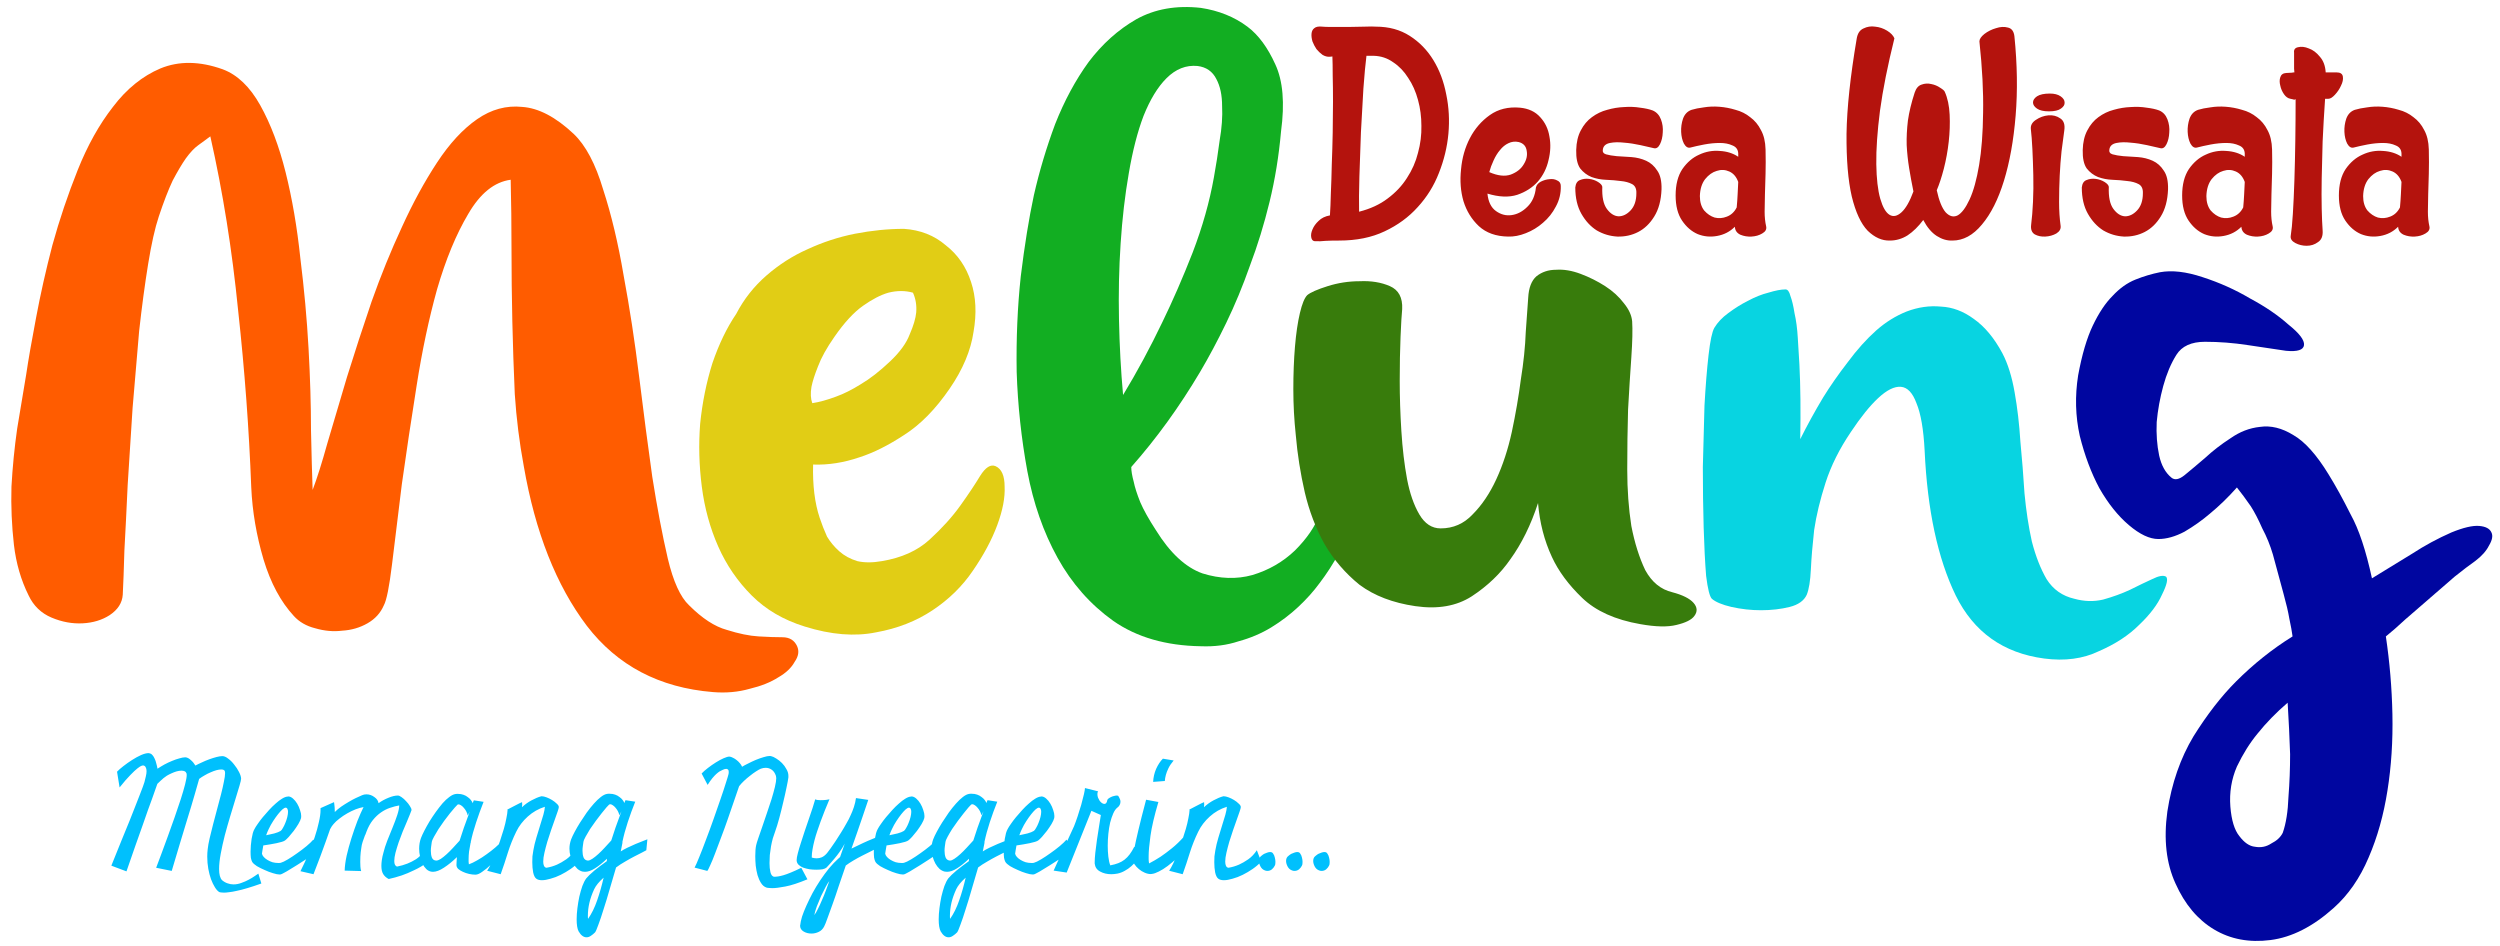 <svg width="391" height="148" viewBox="0 0 391 148" fill="none" xmlns="http://www.w3.org/2000/svg">
<path d="M40.875 138.18C40.047 138.477 39.312 138.719 38.672 138.906C38.047 139.094 37.5 139.234 37.031 139.328C36.562 139.438 36.164 139.508 35.836 139.539C35.508 139.586 35.242 139.609 35.039 139.609C34.883 139.609 34.758 139.602 34.664 139.586C34.586 139.586 34.516 139.578 34.453 139.562C34.391 139.547 34.336 139.531 34.289 139.516C34.055 139.375 33.828 139.125 33.609 138.766C33.391 138.422 33.188 138 33 137.5C32.828 137.016 32.688 136.477 32.578 135.883C32.469 135.273 32.414 134.641 32.414 133.984C32.414 133.578 32.438 133.188 32.484 132.812C32.531 132.344 32.633 131.773 32.789 131.102C32.945 130.414 33.125 129.688 33.328 128.922C33.531 128.141 33.742 127.344 33.961 126.531C34.18 125.719 34.383 124.953 34.57 124.234C34.758 123.5 34.906 122.844 35.016 122.266C35.141 121.688 35.203 121.242 35.203 120.93C35.203 120.758 35.18 120.633 35.133 120.555C35.055 120.414 34.875 120.344 34.594 120.344C34.375 120.344 34.125 120.383 33.844 120.461C33.562 120.539 33.266 120.648 32.953 120.789C32.641 120.914 32.328 121.07 32.016 121.258C31.703 121.43 31.414 121.617 31.148 121.82C31.023 122.273 30.789 123.094 30.445 124.281C30.305 124.781 30.125 125.391 29.906 126.109C29.688 126.828 29.43 127.672 29.133 128.641C28.852 129.609 28.516 130.719 28.125 131.969C27.75 133.219 27.328 134.633 26.859 136.211L24.422 135.719C24.641 135.125 24.914 134.398 25.242 133.539C25.57 132.68 25.906 131.766 26.25 130.797C26.609 129.828 26.961 128.844 27.305 127.844C27.664 126.828 27.984 125.883 28.266 125.008C28.547 124.133 28.773 123.359 28.945 122.688C29.117 122.016 29.203 121.523 29.203 121.211C29.203 121.086 29.195 121.008 29.18 120.977C29.117 120.805 29.016 120.688 28.875 120.625C28.734 120.562 28.57 120.531 28.383 120.531C28.148 120.531 27.891 120.57 27.609 120.648C27.344 120.727 27.078 120.828 26.812 120.953C26.562 121.062 26.32 121.188 26.086 121.328C25.867 121.469 25.695 121.594 25.57 121.703C25.445 121.812 25.297 121.945 25.125 122.102C24.969 122.258 24.797 122.422 24.609 122.594C24.469 123.031 24.195 123.805 23.789 124.914C23.617 125.398 23.406 125.977 23.156 126.648C22.922 127.32 22.641 128.125 22.312 129.062C21.984 129.984 21.609 131.039 21.188 132.227C20.781 133.414 20.312 134.766 19.781 136.281L17.414 135.391C18.023 133.891 18.562 132.555 19.031 131.383C19.516 130.211 19.938 129.18 20.297 128.289C20.656 127.383 20.961 126.609 21.211 125.969C21.461 125.328 21.672 124.789 21.844 124.352C22.25 123.32 22.5 122.641 22.594 122.312C22.672 122.047 22.742 121.758 22.805 121.445C22.883 121.133 22.922 120.852 22.922 120.602C22.922 120.352 22.875 120.148 22.781 119.992C22.703 119.82 22.562 119.727 22.359 119.711C22.328 119.711 22.242 119.734 22.102 119.781C21.977 119.828 21.773 119.961 21.492 120.18C21.211 120.398 20.844 120.742 20.391 121.211C19.938 121.664 19.375 122.312 18.703 123.156L18.305 120.695C18.539 120.445 18.867 120.156 19.289 119.828C19.727 119.484 20.18 119.164 20.648 118.867C21.133 118.555 21.602 118.297 22.055 118.094C22.523 117.891 22.914 117.789 23.227 117.789C23.289 117.789 23.367 117.805 23.461 117.836C23.602 117.867 23.734 117.961 23.859 118.117C23.984 118.258 24.094 118.438 24.188 118.656C24.297 118.875 24.383 119.125 24.445 119.406C24.523 119.672 24.586 119.945 24.633 120.227C24.961 120.008 25.32 119.789 25.711 119.57C26.117 119.352 26.516 119.164 26.906 119.008C27.312 118.836 27.695 118.703 28.055 118.609C28.414 118.5 28.711 118.445 28.945 118.445H29.039C29.305 118.477 29.57 118.617 29.836 118.867C30.117 119.102 30.359 119.391 30.562 119.734C30.844 119.578 31.18 119.414 31.57 119.242C31.961 119.055 32.352 118.891 32.742 118.75C33.133 118.609 33.508 118.492 33.867 118.398C34.227 118.305 34.523 118.258 34.758 118.258H34.781C35.062 118.258 35.367 118.391 35.695 118.656C36.039 118.906 36.352 119.219 36.633 119.594C36.93 119.953 37.18 120.336 37.383 120.742C37.586 121.133 37.695 121.477 37.711 121.773C37.711 121.945 37.625 122.32 37.453 122.898C37.297 123.461 37.086 124.156 36.82 124.984C36.57 125.797 36.297 126.695 36 127.68C35.703 128.664 35.422 129.656 35.156 130.656C34.906 131.641 34.695 132.594 34.523 133.516C34.352 134.438 34.266 135.234 34.266 135.906C34.266 136.766 34.422 137.352 34.734 137.664C35.016 137.898 35.305 138.062 35.602 138.156C35.898 138.266 36.203 138.32 36.516 138.32C36.938 138.32 37.352 138.242 37.758 138.086C38.164 137.945 38.539 137.781 38.883 137.594C39.242 137.406 39.555 137.219 39.82 137.031C40.086 136.844 40.281 136.711 40.406 136.633L40.875 138.18ZM44.672 126.32C44.547 126.32 44.375 126.414 44.156 126.602C43.953 126.789 43.727 127.039 43.477 127.352C43.242 127.648 42.992 128 42.727 128.406C42.461 128.812 42.227 129.234 42.023 129.672C41.945 129.828 41.875 129.984 41.812 130.141C41.75 130.297 41.688 130.461 41.625 130.633C42.031 130.555 42.453 130.461 42.891 130.352C43.344 130.227 43.68 130.094 43.898 129.953C44.008 129.875 44.125 129.719 44.25 129.484C44.391 129.25 44.516 128.992 44.625 128.711C44.75 128.414 44.852 128.109 44.93 127.797C45.008 127.469 45.047 127.188 45.047 126.953C45.047 126.781 45.016 126.633 44.953 126.508C44.891 126.383 44.797 126.32 44.672 126.32ZM49.875 133C49.594 133.203 49.266 133.438 48.891 133.703C48.516 133.953 48.117 134.219 47.695 134.5C47.289 134.766 46.875 135.031 46.453 135.297C46.047 135.562 45.664 135.797 45.305 136C44.961 136.219 44.664 136.391 44.414 136.516C44.164 136.656 44 136.734 43.922 136.75C43.875 136.766 43.812 136.773 43.734 136.773C43.469 136.773 43.117 136.703 42.68 136.562C42.258 136.438 41.828 136.273 41.391 136.07C40.953 135.883 40.547 135.68 40.172 135.461C39.812 135.227 39.57 135.008 39.445 134.805C39.352 134.633 39.281 134.414 39.234 134.148C39.203 133.867 39.188 133.547 39.188 133.188C39.188 132.875 39.203 132.547 39.234 132.203C39.266 131.844 39.305 131.508 39.352 131.195C39.414 130.867 39.477 130.57 39.539 130.305C39.617 130.039 39.703 129.828 39.797 129.672C39.906 129.453 40.078 129.18 40.312 128.852C40.547 128.508 40.812 128.156 41.109 127.797C41.422 127.422 41.75 127.047 42.094 126.672C42.438 126.297 42.781 125.961 43.125 125.664C43.469 125.352 43.797 125.102 44.109 124.914C44.438 124.711 44.727 124.602 44.977 124.586C44.992 124.586 45 124.586 45 124.586C45.016 124.57 45.039 124.562 45.07 124.562C45.32 124.562 45.57 124.672 45.82 124.891C46.07 125.109 46.289 125.375 46.477 125.688C46.664 126 46.812 126.336 46.922 126.695C47.047 127.039 47.109 127.352 47.109 127.633C47.109 127.773 47.102 127.875 47.086 127.938C47.023 128.188 46.883 128.5 46.664 128.875C46.445 129.234 46.203 129.594 45.938 129.953C45.672 130.297 45.414 130.609 45.164 130.891C44.914 131.156 44.727 131.336 44.602 131.43C44.508 131.508 44.336 131.586 44.086 131.664C43.852 131.727 43.57 131.797 43.242 131.875C42.93 131.938 42.594 132 42.234 132.062C41.875 132.125 41.523 132.18 41.18 132.227C41.117 132.539 41.07 132.812 41.039 133.047C41.008 133.266 40.984 133.422 40.969 133.516C41 133.688 41.094 133.859 41.25 134.031C41.406 134.203 41.602 134.359 41.836 134.5C42.07 134.641 42.328 134.758 42.609 134.852C42.906 134.93 43.203 134.969 43.5 134.969C43.562 134.969 43.625 134.969 43.688 134.969C43.766 134.969 43.836 134.961 43.898 134.945C44.18 134.867 44.555 134.688 45.023 134.406C45.492 134.125 45.977 133.805 46.477 133.445C46.992 133.086 47.477 132.719 47.93 132.344C48.398 131.953 48.758 131.609 49.008 131.312L49.875 133ZM52.242 125.453C52.258 125.547 52.273 125.664 52.289 125.805C52.305 125.93 52.32 126.078 52.336 126.25C52.352 126.406 52.359 126.594 52.359 126.812V126.836V127C52.656 126.703 52.992 126.422 53.367 126.156C53.758 125.891 54.141 125.648 54.516 125.43C54.906 125.195 55.281 124.992 55.641 124.82C56.016 124.648 56.344 124.5 56.625 124.375C56.828 124.281 57.055 124.234 57.305 124.234C57.758 124.234 58.172 124.375 58.547 124.656C58.938 124.922 59.156 125.242 59.203 125.617C59.688 125.273 60.203 124.992 60.75 124.773C61.312 124.539 61.805 124.422 62.227 124.422C62.383 124.422 62.578 124.508 62.812 124.68C63.062 124.852 63.297 125.062 63.516 125.312C63.75 125.547 63.945 125.797 64.102 126.062C64.273 126.312 64.359 126.516 64.359 126.672V126.719C64.344 126.797 64.266 127 64.125 127.328C64 127.656 63.836 128.055 63.633 128.523C63.43 128.992 63.211 129.508 62.977 130.07C62.758 130.633 62.547 131.195 62.344 131.758C62.156 132.32 61.992 132.859 61.852 133.375C61.727 133.875 61.664 134.305 61.664 134.664C61.664 135.164 61.812 135.453 62.109 135.531C62.672 135.422 63.211 135.266 63.727 135.062C64.164 134.891 64.609 134.664 65.062 134.383C65.516 134.086 65.883 133.719 66.164 133.281L66.867 134.852C66.195 135.352 65.5 135.766 64.781 136.094C64.078 136.438 63.43 136.711 62.836 136.914C62.133 137.148 61.453 137.336 60.797 137.477C60.422 137.289 60.133 137.031 59.93 136.703C59.742 136.391 59.648 135.961 59.648 135.414C59.648 135.148 59.672 134.844 59.719 134.5C59.766 134.156 59.852 133.766 59.977 133.328C60.102 132.797 60.297 132.188 60.562 131.5C60.844 130.797 61.125 130.102 61.406 129.414C61.688 128.727 61.93 128.078 62.133 127.469C62.336 126.844 62.438 126.344 62.438 125.969C61.984 126.047 61.508 126.172 61.008 126.344C60.523 126.5 60.047 126.742 59.578 127.07C59.125 127.383 58.703 127.781 58.312 128.266C57.922 128.75 57.594 129.344 57.328 130.047C57.25 130.234 57.195 130.383 57.164 130.492C57.133 130.586 57.102 130.648 57.07 130.68C56.945 130.992 56.828 131.32 56.719 131.664C56.609 131.992 56.539 132.312 56.508 132.625C56.477 132.844 56.445 133.07 56.414 133.305C56.367 133.711 56.344 134.211 56.344 134.805C56.344 135.039 56.352 135.281 56.367 135.531C56.383 135.781 56.422 136.016 56.484 136.234L53.906 136.164C53.922 135.508 54.023 134.734 54.211 133.844C54.414 132.953 54.664 132.039 54.961 131.102C55.258 130.164 55.57 129.266 55.898 128.406C56.242 127.547 56.562 126.82 56.859 126.227C56.484 126.289 56.07 126.406 55.617 126.578C55.18 126.75 54.742 126.961 54.305 127.211C53.867 127.461 53.461 127.734 53.086 128.031C52.711 128.312 52.406 128.594 52.172 128.875C51.984 129.078 51.805 129.344 51.633 129.672C51.43 130.266 51.195 130.93 50.93 131.664C50.711 132.305 50.438 133.055 50.109 133.914C49.797 134.758 49.438 135.695 49.031 136.727L46.992 136.258C47.43 135.383 47.844 134.492 48.234 133.586C48.609 132.664 48.938 131.781 49.219 130.938C49.5 130.094 49.719 129.305 49.875 128.57C50.047 127.836 50.133 127.211 50.133 126.695V126.391L52.242 125.453ZM68.25 134.594C68.422 134.594 68.648 134.508 68.93 134.336C69.211 134.148 69.516 133.906 69.844 133.609C70.172 133.312 70.508 132.977 70.852 132.602C71.211 132.227 71.555 131.852 71.883 131.477C72.055 130.93 72.273 130.266 72.539 129.484C72.82 128.688 73.133 127.828 73.477 126.906L73.148 127.539C73.102 127.305 73.023 127.086 72.914 126.883C72.805 126.68 72.68 126.5 72.539 126.344C72.398 126.172 72.25 126.039 72.094 125.945C71.953 125.852 71.828 125.805 71.719 125.805C71.641 125.805 71.586 125.82 71.555 125.852C71.492 125.898 71.352 126.047 71.133 126.297C70.93 126.531 70.68 126.828 70.383 127.188C70.102 127.547 69.797 127.945 69.469 128.383C69.156 128.82 68.859 129.25 68.578 129.672C68.312 130.094 68.078 130.492 67.875 130.867C67.672 131.227 67.555 131.516 67.523 131.734C67.492 131.953 67.461 132.18 67.43 132.414C67.398 132.633 67.383 132.852 67.383 133.07C67.383 133.477 67.438 133.828 67.547 134.125C67.672 134.422 67.891 134.578 68.203 134.594H68.25ZM78.82 133.023C78.617 133.258 78.328 133.586 77.953 134.008C77.578 134.43 77.172 134.852 76.734 135.273C76.312 135.68 75.883 136.031 75.445 136.328C75.023 136.641 74.664 136.797 74.367 136.797H74.32C74.023 136.797 73.703 136.758 73.359 136.68C73.016 136.602 72.695 136.492 72.398 136.352C72.117 136.227 71.875 136.078 71.672 135.906C71.484 135.719 71.391 135.516 71.391 135.297V135.273C71.391 135.117 71.398 134.938 71.414 134.734C71.43 134.516 71.445 134.289 71.461 134.055C70.789 134.711 70.117 135.258 69.445 135.695C68.789 136.133 68.211 136.352 67.711 136.352C67.586 136.352 67.5 136.344 67.453 136.328C67.172 136.281 66.914 136.148 66.68 135.93C66.445 135.695 66.242 135.414 66.07 135.086C65.914 134.742 65.789 134.367 65.695 133.961C65.602 133.555 65.555 133.148 65.555 132.742C65.555 132.148 65.648 131.594 65.836 131.078C65.961 130.75 66.141 130.359 66.375 129.906C66.609 129.453 66.875 128.977 67.172 128.477C67.484 127.977 67.812 127.484 68.156 127C68.516 126.5 68.867 126.047 69.211 125.641C69.57 125.234 69.922 124.906 70.266 124.656C70.609 124.391 70.93 124.234 71.227 124.188C71.305 124.172 71.375 124.164 71.438 124.164C71.5 124.164 71.562 124.164 71.625 124.164C71.953 124.164 72.242 124.211 72.492 124.305C72.758 124.398 72.984 124.523 73.172 124.68C73.375 124.82 73.539 124.977 73.664 125.148C73.789 125.32 73.883 125.477 73.945 125.617C73.992 125.43 74.047 125.281 74.109 125.172L75.633 125.406C75.211 126.469 74.82 127.547 74.461 128.641C74.102 129.719 73.82 130.75 73.617 131.734L73.641 131.805L73.594 131.852C73.5 132.32 73.422 132.766 73.359 133.188C73.312 133.609 73.289 134 73.289 134.359C73.289 134.531 73.289 134.68 73.289 134.805C73.305 134.93 73.32 135.055 73.336 135.18C73.727 135.039 74.164 134.828 74.648 134.547C75.148 134.266 75.633 133.953 76.102 133.609C76.586 133.266 77.039 132.914 77.461 132.555C77.883 132.18 78.227 131.852 78.492 131.57L78.82 133.023ZM79.336 126.625C79.758 126.406 80.133 126.211 80.461 126.039C80.742 125.898 81 125.766 81.234 125.641C81.484 125.516 81.625 125.453 81.656 125.453C81.656 125.531 81.656 125.594 81.656 125.641C81.672 125.688 81.68 125.734 81.68 125.781C81.68 125.859 81.672 125.938 81.656 126.016C81.656 126.094 81.648 126.172 81.633 126.25C82.102 125.812 82.602 125.453 83.133 125.172C83.68 124.875 84.188 124.664 84.656 124.539H84.773C84.945 124.539 85.18 124.594 85.477 124.703C85.773 124.812 86.062 124.953 86.344 125.125C86.625 125.297 86.867 125.484 87.07 125.688C87.289 125.875 87.398 126.055 87.398 126.227C87.398 126.336 87.336 126.57 87.211 126.93C87.102 127.273 86.953 127.695 86.766 128.195C86.594 128.695 86.398 129.25 86.18 129.859C85.977 130.453 85.781 131.055 85.594 131.664C85.422 132.258 85.273 132.828 85.148 133.375C85.023 133.906 84.961 134.367 84.961 134.758C84.961 135.023 85 135.242 85.078 135.414C85.156 135.586 85.281 135.688 85.453 135.719C86.031 135.625 86.586 135.461 87.117 135.227C87.57 135.023 88.047 134.75 88.547 134.406C89.062 134.047 89.516 133.57 89.906 132.977L90.586 134.758C90.211 135.164 89.766 135.547 89.25 135.906C88.75 136.25 88.234 136.555 87.703 136.82C87.172 137.086 86.641 137.289 86.109 137.43C85.594 137.586 85.141 137.664 84.75 137.664C84.375 137.664 84.086 137.586 83.883 137.43C83.664 137.273 83.5 136.953 83.391 136.469C83.297 135.984 83.25 135.445 83.25 134.852C83.25 134.539 83.258 134.234 83.273 133.938C83.305 133.625 83.352 133.312 83.414 133C83.523 132.359 83.68 131.703 83.883 131.031C84.086 130.359 84.281 129.719 84.469 129.109C84.672 128.484 84.844 127.922 84.984 127.422C85.125 126.906 85.203 126.492 85.219 126.18C84.219 126.492 83.328 127 82.547 127.703C81.766 128.406 81.164 129.195 80.742 130.07C80.227 131.117 79.789 132.211 79.43 133.352C79.086 134.477 78.711 135.602 78.305 136.727L76.195 136.188C76.398 135.875 76.617 135.477 76.852 134.992C77.086 134.492 77.312 133.945 77.531 133.352C77.766 132.758 77.992 132.141 78.211 131.5C78.43 130.859 78.625 130.242 78.797 129.648C78.969 129.055 79.102 128.5 79.195 127.984C79.305 127.469 79.367 127.039 79.383 126.695L79.336 126.625ZM91.969 134.594C92.141 134.594 92.367 134.5 92.648 134.312C92.93 134.125 93.234 133.883 93.562 133.586C93.891 133.289 94.227 132.953 94.57 132.578C94.93 132.203 95.273 131.828 95.602 131.453C95.773 130.906 95.992 130.242 96.258 129.461C96.539 128.664 96.852 127.805 97.195 126.883L96.867 127.516C96.82 127.281 96.742 127.062 96.633 126.859C96.523 126.656 96.398 126.477 96.258 126.32C96.117 126.148 95.969 126.016 95.812 125.922C95.672 125.828 95.547 125.781 95.438 125.781C95.391 125.781 95.336 125.797 95.273 125.828C95.211 125.875 95.07 126.023 94.852 126.273C94.648 126.508 94.398 126.812 94.102 127.188C93.82 127.547 93.516 127.945 93.188 128.383C92.875 128.805 92.578 129.227 92.297 129.648C92.031 130.07 91.797 130.469 91.594 130.844C91.391 131.203 91.273 131.492 91.242 131.711C91.211 131.93 91.18 132.156 91.148 132.391C91.117 132.609 91.102 132.828 91.102 133.047C91.102 133.453 91.156 133.805 91.266 134.102C91.391 134.398 91.609 134.562 91.922 134.594H91.969ZM91.969 143.711C92.531 142.914 93.008 141.945 93.398 140.805C93.789 139.68 94.125 138.5 94.406 137.266C93.688 137.906 93.195 138.508 92.93 139.07C92.586 139.82 92.336 140.531 92.18 141.203C92.023 141.875 91.945 142.539 91.945 143.195C91.945 143.273 91.945 143.359 91.945 143.453C91.961 143.547 91.969 143.633 91.969 143.711ZM94.898 134.688C94.914 134.625 94.922 134.562 94.922 134.5C94.922 134.438 94.922 134.375 94.922 134.312C94.25 134.953 93.625 135.453 93.047 135.812C92.484 136.172 91.961 136.352 91.477 136.352C91.43 136.352 91.375 136.344 91.312 136.328C91.266 136.328 91.219 136.328 91.172 136.328C90.875 136.266 90.594 136.125 90.328 135.906C90.078 135.672 89.859 135.391 89.672 135.062C89.484 134.719 89.336 134.344 89.227 133.938C89.117 133.531 89.062 133.125 89.062 132.719C89.062 132.25 89.148 131.773 89.32 131.289C89.445 130.961 89.633 130.562 89.883 130.094C90.133 129.625 90.414 129.141 90.727 128.641C91.055 128.125 91.398 127.609 91.758 127.094C92.133 126.578 92.508 126.109 92.883 125.688C93.258 125.266 93.617 124.922 93.961 124.656C94.32 124.375 94.648 124.211 94.945 124.164C95.023 124.148 95.094 124.141 95.156 124.141C95.219 124.141 95.281 124.141 95.344 124.141C95.672 124.141 95.961 124.188 96.211 124.281C96.477 124.375 96.703 124.5 96.891 124.656C97.094 124.797 97.258 124.953 97.383 125.125C97.508 125.297 97.602 125.453 97.664 125.594C97.711 125.406 97.766 125.258 97.828 125.148L99.352 125.383C98.93 126.43 98.539 127.5 98.18 128.594C97.82 129.688 97.539 130.727 97.336 131.711L97.359 131.781C97.359 131.781 97.344 131.859 97.312 132.016C97.281 132.156 97.25 132.312 97.219 132.484C97.188 132.656 97.156 132.812 97.125 132.953C97.094 133.094 97.078 133.164 97.078 133.164C97.359 132.977 97.711 132.781 98.133 132.578C98.57 132.375 99 132.18 99.422 131.992C99.859 131.805 100.25 131.648 100.594 131.523C100.938 131.383 101.156 131.297 101.25 131.266L101.086 132.977C100.961 133.055 100.727 133.18 100.383 133.352C100.039 133.523 99.641 133.727 99.188 133.961C98.734 134.195 98.258 134.461 97.758 134.758C97.258 135.039 96.789 135.344 96.352 135.672C96.039 136.766 95.711 137.883 95.367 139.023C95.039 140.18 94.719 141.234 94.406 142.188C94.109 143.156 93.836 143.969 93.586 144.625C93.352 145.281 93.18 145.68 93.07 145.82C92.852 146.039 92.633 146.219 92.414 146.359C92.195 146.516 91.969 146.594 91.734 146.594C91.266 146.594 90.852 146.281 90.492 145.656C90.289 145.266 90.188 144.641 90.188 143.781C90.188 143.25 90.227 142.672 90.305 142.047C90.383 141.422 90.484 140.812 90.609 140.219C90.75 139.625 90.906 139.078 91.078 138.578C91.266 138.078 91.469 137.68 91.688 137.383C91.953 137.055 92.375 136.648 92.953 136.164C93.547 135.68 94.195 135.188 94.898 134.688ZM126.281 137.523C124.891 138.102 123.742 138.477 122.836 138.648C121.945 138.82 121.266 138.906 120.797 138.906C120.625 138.906 120.477 138.898 120.352 138.883C120.242 138.883 120.148 138.875 120.07 138.859C119.977 138.844 119.906 138.828 119.859 138.812C119.516 138.688 119.234 138.445 119.016 138.086C118.797 137.742 118.617 137.336 118.477 136.867C118.352 136.398 118.258 135.906 118.195 135.391C118.148 134.859 118.125 134.359 118.125 133.891C118.125 133.156 118.172 132.586 118.266 132.18C118.312 131.961 118.422 131.602 118.594 131.102C118.766 130.602 118.969 130.016 119.203 129.344C119.438 128.672 119.68 127.961 119.93 127.211C120.195 126.461 120.438 125.734 120.656 125.031C120.875 124.312 121.055 123.664 121.195 123.086C121.336 122.492 121.406 122.031 121.406 121.703C121.406 121.594 121.391 121.477 121.359 121.352C121.203 120.898 120.984 120.578 120.703 120.391C120.422 120.188 120.109 120.086 119.766 120.086C119.5 120.086 119.242 120.133 118.992 120.227C118.805 120.305 118.555 120.445 118.242 120.648C117.945 120.836 117.633 121.062 117.305 121.328C116.977 121.578 116.656 121.852 116.344 122.148C116.047 122.43 115.797 122.703 115.594 122.969C115.375 123.625 115.109 124.398 114.797 125.289C114.5 126.18 114.18 127.109 113.836 128.078C113.508 129.031 113.164 129.977 112.805 130.914C112.461 131.852 112.141 132.703 111.844 133.469C111.562 134.219 111.305 134.844 111.07 135.344C110.852 135.844 110.703 136.133 110.625 136.211L108.633 135.695C108.805 135.383 109.047 134.836 109.359 134.055C109.688 133.258 110.039 132.352 110.414 131.336C110.805 130.32 111.195 129.258 111.586 128.148C111.992 127.023 112.359 125.969 112.688 124.984C113.031 124 113.312 123.148 113.531 122.43C113.766 121.711 113.906 121.242 113.953 121.023C113.969 120.945 113.977 120.852 113.977 120.742C113.977 120.555 113.938 120.43 113.859 120.367C113.797 120.289 113.703 120.25 113.578 120.25C113.406 120.25 113.219 120.305 113.016 120.414C112.812 120.508 112.656 120.586 112.547 120.648C112.375 120.758 112.195 120.898 112.008 121.07C111.836 121.227 111.633 121.445 111.398 121.727C111.18 121.992 110.938 122.336 110.672 122.758L109.734 120.977C109.984 120.711 110.312 120.422 110.719 120.109C111.125 119.797 111.539 119.508 111.961 119.242C112.383 118.977 112.789 118.758 113.18 118.586C113.57 118.414 113.875 118.328 114.094 118.328C114.125 118.328 114.148 118.336 114.164 118.352C114.18 118.352 114.195 118.352 114.211 118.352C114.352 118.383 114.508 118.445 114.68 118.539C114.852 118.617 115.023 118.727 115.195 118.867C115.367 118.992 115.531 119.148 115.688 119.336C115.844 119.508 115.969 119.703 116.062 119.922C116.312 119.766 116.633 119.594 117.023 119.406C117.414 119.203 117.812 119.016 118.219 118.844C118.641 118.672 119.039 118.531 119.414 118.422C119.805 118.297 120.133 118.234 120.398 118.234C120.492 118.234 120.555 118.242 120.586 118.258C120.82 118.305 121.094 118.43 121.406 118.633C121.719 118.82 122.016 119.055 122.297 119.336C122.578 119.617 122.812 119.938 123 120.297C123.203 120.641 123.305 120.984 123.305 121.328V121.586C123.258 121.961 123.156 122.508 123 123.227C122.859 123.93 122.688 124.695 122.484 125.523C122.297 126.336 122.094 127.148 121.875 127.961C121.656 128.773 121.445 129.461 121.242 130.023C121.117 130.352 120.992 130.719 120.867 131.125C120.758 131.531 120.664 131.945 120.586 132.367C120.508 132.82 120.445 133.273 120.398 133.727C120.367 134.164 120.352 134.586 120.352 134.992C120.352 135.539 120.398 136.008 120.492 136.398C120.586 136.789 120.75 137.023 120.984 137.102C120.984 137.117 121 137.125 121.031 137.125H121.219C121.328 137.125 121.484 137.109 121.688 137.078C121.906 137.047 122.18 136.984 122.508 136.891C122.836 136.797 123.227 136.656 123.68 136.469C124.148 136.281 124.695 136.031 125.32 135.719L126.281 137.523ZM127.359 143.125C127.547 142.875 127.742 142.539 127.945 142.117C128.148 141.711 128.352 141.266 128.555 140.781C128.773 140.297 128.977 139.797 129.164 139.281C129.352 138.766 129.531 138.273 129.703 137.805C129.562 137.961 129.375 138.258 129.141 138.695C128.906 139.133 128.664 139.617 128.414 140.148C128.18 140.68 127.961 141.211 127.758 141.742C127.555 142.289 127.422 142.75 127.359 143.125ZM127.5 125.008C127.656 125.102 127.93 125.148 128.32 125.148C128.633 125.148 128.93 125.133 129.211 125.102C129.508 125.055 129.68 125.023 129.727 125.008C129.211 126.211 128.75 127.367 128.344 128.477C128.172 128.945 128 129.438 127.828 129.953C127.656 130.453 127.508 130.945 127.383 131.43C127.258 131.914 127.156 132.383 127.078 132.836C127 133.273 126.961 133.664 126.961 134.008V134.125C127.227 134.203 127.484 134.242 127.734 134.242C128 134.242 128.266 134.188 128.531 134.078C128.812 133.953 129.086 133.734 129.352 133.422C129.492 133.25 129.68 133 129.914 132.672C130.148 132.344 130.406 131.969 130.688 131.547C130.969 131.125 131.258 130.672 131.555 130.188C131.867 129.688 132.156 129.195 132.422 128.711C132.656 128.32 132.867 127.906 133.055 127.469C133.227 127.109 133.391 126.695 133.547 126.227C133.703 125.758 133.812 125.289 133.875 124.82L135.797 125.102C135.516 125.961 135.219 126.836 134.906 127.727C134.609 128.617 134.328 129.438 134.062 130.188C133.766 131.047 133.469 131.891 133.172 132.719C133.781 132.422 134.383 132.133 134.977 131.852C135.477 131.617 136 131.391 136.547 131.172C137.094 130.938 137.57 130.758 137.977 130.633L137.602 132.438C137.258 132.625 136.844 132.836 136.359 133.07C135.891 133.289 135.406 133.531 134.906 133.797C134.406 134.047 133.922 134.312 133.453 134.594C133 134.859 132.609 135.117 132.281 135.367C131.906 136.461 131.539 137.531 131.18 138.578C130.836 139.641 130.508 140.602 130.195 141.461C129.898 142.32 129.633 143.055 129.398 143.664C129.18 144.273 129.016 144.68 128.906 144.883C128.703 145.289 128.414 145.578 128.039 145.75C127.68 145.922 127.305 146.008 126.914 146.008C126.445 146.008 126.031 145.898 125.672 145.68C125.312 145.461 125.133 145.156 125.133 144.766C125.133 144.719 125.141 144.688 125.156 144.672C125.188 144.328 125.281 143.891 125.438 143.359C125.609 142.844 125.836 142.273 126.117 141.648C126.398 141.023 126.719 140.367 127.078 139.68C127.453 138.992 127.859 138.32 128.297 137.664C128.734 137.008 129.188 136.391 129.656 135.812C130.141 135.234 130.625 134.727 131.109 134.289C131.156 134.242 131.203 134.203 131.25 134.172C131.297 134.125 131.344 134.078 131.391 134.031L132.117 131.945C131.867 132.414 131.602 132.844 131.32 133.234C131.055 133.609 130.789 133.953 130.523 134.266C130.273 134.578 130.031 134.859 129.797 135.109C129.578 135.344 129.398 135.539 129.258 135.695C129.133 135.805 128.93 135.891 128.648 135.953C128.367 136 128.039 136.023 127.664 136.023C127.32 136.023 126.969 136 126.609 135.953C126.25 135.891 125.914 135.805 125.602 135.695C125.305 135.57 125.062 135.414 124.875 135.227C124.688 135.023 124.594 134.789 124.594 134.523C124.594 134.273 124.656 133.914 124.781 133.445C124.906 132.961 125.062 132.43 125.25 131.852C125.438 131.258 125.641 130.633 125.859 129.977C126.094 129.32 126.312 128.68 126.516 128.055C126.734 127.43 126.93 126.852 127.102 126.32C127.273 125.789 127.406 125.352 127.5 125.008ZM142.148 126.32C142.023 126.32 141.852 126.414 141.633 126.602C141.43 126.789 141.203 127.039 140.953 127.352C140.719 127.648 140.469 128 140.203 128.406C139.938 128.812 139.703 129.234 139.5 129.672C139.422 129.828 139.352 129.984 139.289 130.141C139.227 130.297 139.164 130.461 139.102 130.633C139.508 130.555 139.93 130.461 140.367 130.352C140.82 130.227 141.156 130.094 141.375 129.953C141.484 129.875 141.602 129.719 141.727 129.484C141.867 129.25 141.992 128.992 142.102 128.711C142.227 128.414 142.328 128.109 142.406 127.797C142.484 127.469 142.523 127.188 142.523 126.953C142.523 126.781 142.492 126.633 142.43 126.508C142.367 126.383 142.273 126.32 142.148 126.32ZM147.352 133C147.07 133.203 146.742 133.438 146.367 133.703C145.992 133.953 145.594 134.219 145.172 134.5C144.766 134.766 144.352 135.031 143.93 135.297C143.523 135.562 143.141 135.797 142.781 136C142.438 136.219 142.141 136.391 141.891 136.516C141.641 136.656 141.477 136.734 141.398 136.75C141.352 136.766 141.289 136.773 141.211 136.773C140.945 136.773 140.594 136.703 140.156 136.562C139.734 136.438 139.305 136.273 138.867 136.07C138.43 135.883 138.023 135.68 137.648 135.461C137.289 135.227 137.047 135.008 136.922 134.805C136.828 134.633 136.758 134.414 136.711 134.148C136.68 133.867 136.664 133.547 136.664 133.188C136.664 132.875 136.68 132.547 136.711 132.203C136.742 131.844 136.781 131.508 136.828 131.195C136.891 130.867 136.953 130.57 137.016 130.305C137.094 130.039 137.18 129.828 137.273 129.672C137.383 129.453 137.555 129.18 137.789 128.852C138.023 128.508 138.289 128.156 138.586 127.797C138.898 127.422 139.227 127.047 139.57 126.672C139.914 126.297 140.258 125.961 140.602 125.664C140.945 125.352 141.273 125.102 141.586 124.914C141.914 124.711 142.203 124.602 142.453 124.586C142.469 124.586 142.477 124.586 142.477 124.586C142.492 124.57 142.516 124.562 142.547 124.562C142.797 124.562 143.047 124.672 143.297 124.891C143.547 125.109 143.766 125.375 143.953 125.688C144.141 126 144.289 126.336 144.398 126.695C144.523 127.039 144.586 127.352 144.586 127.633C144.586 127.773 144.578 127.875 144.562 127.938C144.5 128.188 144.359 128.5 144.141 128.875C143.922 129.234 143.68 129.594 143.414 129.953C143.148 130.297 142.891 130.609 142.641 130.891C142.391 131.156 142.203 131.336 142.078 131.43C141.984 131.508 141.812 131.586 141.562 131.664C141.328 131.727 141.047 131.797 140.719 131.875C140.406 131.938 140.07 132 139.711 132.062C139.352 132.125 139 132.18 138.656 132.227C138.594 132.539 138.547 132.812 138.516 133.047C138.484 133.266 138.461 133.422 138.445 133.516C138.477 133.688 138.57 133.859 138.727 134.031C138.883 134.203 139.078 134.359 139.312 134.5C139.547 134.641 139.805 134.758 140.086 134.852C140.383 134.93 140.68 134.969 140.977 134.969C141.039 134.969 141.102 134.969 141.164 134.969C141.242 134.969 141.312 134.961 141.375 134.945C141.656 134.867 142.031 134.688 142.5 134.406C142.969 134.125 143.453 133.805 143.953 133.445C144.469 133.086 144.953 132.719 145.406 132.344C145.875 131.953 146.234 131.609 146.484 131.312L147.352 133ZM148.594 134.594C148.766 134.594 148.992 134.5 149.273 134.312C149.555 134.125 149.859 133.883 150.188 133.586C150.516 133.289 150.852 132.953 151.195 132.578C151.555 132.203 151.898 131.828 152.227 131.453C152.398 130.906 152.617 130.242 152.883 129.461C153.164 128.664 153.477 127.805 153.82 126.883L153.492 127.516C153.445 127.281 153.367 127.062 153.258 126.859C153.148 126.656 153.023 126.477 152.883 126.32C152.742 126.148 152.594 126.016 152.438 125.922C152.297 125.828 152.172 125.781 152.062 125.781C152.016 125.781 151.961 125.797 151.898 125.828C151.836 125.875 151.695 126.023 151.477 126.273C151.273 126.508 151.023 126.812 150.727 127.188C150.445 127.547 150.141 127.945 149.812 128.383C149.5 128.805 149.203 129.227 148.922 129.648C148.656 130.07 148.422 130.469 148.219 130.844C148.016 131.203 147.898 131.492 147.867 131.711C147.836 131.93 147.805 132.156 147.773 132.391C147.742 132.609 147.727 132.828 147.727 133.047C147.727 133.453 147.781 133.805 147.891 134.102C148.016 134.398 148.234 134.562 148.547 134.594H148.594ZM148.594 143.711C149.156 142.914 149.633 141.945 150.023 140.805C150.414 139.68 150.75 138.5 151.031 137.266C150.312 137.906 149.82 138.508 149.555 139.07C149.211 139.82 148.961 140.531 148.805 141.203C148.648 141.875 148.57 142.539 148.57 143.195C148.57 143.273 148.57 143.359 148.57 143.453C148.586 143.547 148.594 143.633 148.594 143.711ZM151.523 134.688C151.539 134.625 151.547 134.562 151.547 134.5C151.547 134.438 151.547 134.375 151.547 134.312C150.875 134.953 150.25 135.453 149.672 135.812C149.109 136.172 148.586 136.352 148.102 136.352C148.055 136.352 148 136.344 147.938 136.328C147.891 136.328 147.844 136.328 147.797 136.328C147.5 136.266 147.219 136.125 146.953 135.906C146.703 135.672 146.484 135.391 146.297 135.062C146.109 134.719 145.961 134.344 145.852 133.938C145.742 133.531 145.688 133.125 145.688 132.719C145.688 132.25 145.773 131.773 145.945 131.289C146.07 130.961 146.258 130.562 146.508 130.094C146.758 129.625 147.039 129.141 147.352 128.641C147.68 128.125 148.023 127.609 148.383 127.094C148.758 126.578 149.133 126.109 149.508 125.688C149.883 125.266 150.242 124.922 150.586 124.656C150.945 124.375 151.273 124.211 151.57 124.164C151.648 124.148 151.719 124.141 151.781 124.141C151.844 124.141 151.906 124.141 151.969 124.141C152.297 124.141 152.586 124.188 152.836 124.281C153.102 124.375 153.328 124.5 153.516 124.656C153.719 124.797 153.883 124.953 154.008 125.125C154.133 125.297 154.227 125.453 154.289 125.594C154.336 125.406 154.391 125.258 154.453 125.148L155.977 125.383C155.555 126.43 155.164 127.5 154.805 128.594C154.445 129.688 154.164 130.727 153.961 131.711L153.984 131.781C153.984 131.781 153.969 131.859 153.938 132.016C153.906 132.156 153.875 132.312 153.844 132.484C153.812 132.656 153.781 132.812 153.75 132.953C153.719 133.094 153.703 133.164 153.703 133.164C153.984 132.977 154.336 132.781 154.758 132.578C155.195 132.375 155.625 132.18 156.047 131.992C156.484 131.805 156.875 131.648 157.219 131.523C157.562 131.383 157.781 131.297 157.875 131.266L157.711 132.977C157.586 133.055 157.352 133.18 157.008 133.352C156.664 133.523 156.266 133.727 155.812 133.961C155.359 134.195 154.883 134.461 154.383 134.758C153.883 135.039 153.414 135.344 152.977 135.672C152.664 136.766 152.336 137.883 151.992 139.023C151.664 140.18 151.344 141.234 151.031 142.188C150.734 143.156 150.461 143.969 150.211 144.625C149.977 145.281 149.805 145.68 149.695 145.82C149.477 146.039 149.258 146.219 149.039 146.359C148.82 146.516 148.594 146.594 148.359 146.594C147.891 146.594 147.477 146.281 147.117 145.656C146.914 145.266 146.812 144.641 146.812 143.781C146.812 143.25 146.852 142.672 146.93 142.047C147.008 141.422 147.109 140.812 147.234 140.219C147.375 139.625 147.531 139.078 147.703 138.578C147.891 138.078 148.094 137.68 148.312 137.383C148.578 137.055 149 136.648 149.578 136.164C150.172 135.68 150.82 135.188 151.523 134.688ZM162.469 126.32C162.344 126.32 162.172 126.414 161.953 126.602C161.75 126.789 161.523 127.039 161.273 127.352C161.039 127.648 160.789 128 160.523 128.406C160.258 128.812 160.023 129.234 159.82 129.672C159.742 129.828 159.672 129.984 159.609 130.141C159.547 130.297 159.484 130.461 159.422 130.633C159.828 130.555 160.25 130.461 160.688 130.352C161.141 130.227 161.477 130.094 161.695 129.953C161.805 129.875 161.922 129.719 162.047 129.484C162.188 129.25 162.312 128.992 162.422 128.711C162.547 128.414 162.648 128.109 162.727 127.797C162.805 127.469 162.844 127.188 162.844 126.953C162.844 126.781 162.812 126.633 162.75 126.508C162.688 126.383 162.594 126.32 162.469 126.32ZM167.672 133C167.391 133.203 167.062 133.438 166.688 133.703C166.312 133.953 165.914 134.219 165.492 134.5C165.086 134.766 164.672 135.031 164.25 135.297C163.844 135.562 163.461 135.797 163.102 136C162.758 136.219 162.461 136.391 162.211 136.516C161.961 136.656 161.797 136.734 161.719 136.75C161.672 136.766 161.609 136.773 161.531 136.773C161.266 136.773 160.914 136.703 160.477 136.562C160.055 136.438 159.625 136.273 159.188 136.07C158.75 135.883 158.344 135.68 157.969 135.461C157.609 135.227 157.367 135.008 157.242 134.805C157.148 134.633 157.078 134.414 157.031 134.148C157 133.867 156.984 133.547 156.984 133.188C156.984 132.875 157 132.547 157.031 132.203C157.062 131.844 157.102 131.508 157.148 131.195C157.211 130.867 157.273 130.57 157.336 130.305C157.414 130.039 157.5 129.828 157.594 129.672C157.703 129.453 157.875 129.18 158.109 128.852C158.344 128.508 158.609 128.156 158.906 127.797C159.219 127.422 159.547 127.047 159.891 126.672C160.234 126.297 160.578 125.961 160.922 125.664C161.266 125.352 161.594 125.102 161.906 124.914C162.234 124.711 162.523 124.602 162.773 124.586C162.789 124.586 162.797 124.586 162.797 124.586C162.812 124.57 162.836 124.562 162.867 124.562C163.117 124.562 163.367 124.672 163.617 124.891C163.867 125.109 164.086 125.375 164.273 125.688C164.461 126 164.609 126.336 164.719 126.695C164.844 127.039 164.906 127.352 164.906 127.633C164.906 127.773 164.898 127.875 164.883 127.938C164.82 128.188 164.68 128.5 164.461 128.875C164.242 129.234 164 129.594 163.734 129.953C163.469 130.297 163.211 130.609 162.961 130.891C162.711 131.156 162.523 131.336 162.398 131.43C162.305 131.508 162.133 131.586 161.883 131.664C161.648 131.727 161.367 131.797 161.039 131.875C160.727 131.938 160.391 132 160.031 132.062C159.672 132.125 159.32 132.18 158.977 132.227C158.914 132.539 158.867 132.812 158.836 133.047C158.805 133.266 158.781 133.422 158.766 133.516C158.797 133.688 158.891 133.859 159.047 134.031C159.203 134.203 159.398 134.359 159.633 134.5C159.867 134.641 160.125 134.758 160.406 134.852C160.703 134.93 161 134.969 161.297 134.969C161.359 134.969 161.422 134.969 161.484 134.969C161.562 134.969 161.633 134.961 161.695 134.945C161.977 134.867 162.352 134.688 162.82 134.406C163.289 134.125 163.773 133.805 164.273 133.445C164.789 133.086 165.273 132.719 165.727 132.344C166.195 131.953 166.555 131.609 166.805 131.312L167.672 133ZM178.453 133.539C178.281 133.867 178.07 134.195 177.82 134.523C177.57 134.852 177.281 135.164 176.953 135.461C176.641 135.742 176.297 135.984 175.922 136.188C175.547 136.406 175.156 136.555 174.75 136.633C174.578 136.664 174.414 136.688 174.258 136.703C174.117 136.719 173.969 136.727 173.812 136.727C173.141 136.727 172.555 136.586 172.055 136.305C171.555 136.039 171.273 135.625 171.211 135.062V134.828C171.211 134.484 171.242 134 171.305 133.375C171.383 132.734 171.469 132.062 171.562 131.359C171.672 130.641 171.781 129.938 171.891 129.25C172 128.547 172.094 127.953 172.172 127.469L170.695 126.812L166.828 136.469L164.789 136.164C164.883 135.945 165.062 135.547 165.328 134.969C165.594 134.391 165.891 133.75 166.219 133.047C166.547 132.344 166.867 131.648 167.18 130.961C167.508 130.258 167.773 129.68 167.977 129.227C168.148 128.805 168.336 128.289 168.539 127.68C168.742 127.07 168.93 126.469 169.102 125.875C169.273 125.266 169.414 124.719 169.523 124.234C169.633 123.75 169.688 123.422 169.688 123.25L171.75 123.766C171.703 123.828 171.672 123.898 171.656 123.977C171.641 124.039 171.633 124.109 171.633 124.188C171.633 124.375 171.664 124.562 171.727 124.75C171.805 124.922 171.891 125.086 171.984 125.242C172.094 125.383 172.211 125.5 172.336 125.594C172.477 125.688 172.609 125.734 172.734 125.734C172.828 125.734 172.914 125.695 172.992 125.617C173.086 125.523 173.148 125.367 173.18 125.148C173.195 125.055 173.258 124.969 173.367 124.891C173.492 124.797 173.625 124.719 173.766 124.656C173.922 124.578 174.078 124.523 174.234 124.492C174.406 124.445 174.547 124.422 174.656 124.422C174.812 124.422 174.898 124.453 174.914 124.516C174.992 124.625 175.062 124.758 175.125 124.914C175.203 125.055 175.242 125.211 175.242 125.383C175.242 125.555 175.203 125.719 175.125 125.875C175.062 126.031 174.945 126.172 174.773 126.297C174.523 126.484 174.305 126.789 174.117 127.211C173.93 127.633 173.766 128.117 173.625 128.664C173.5 129.211 173.406 129.797 173.344 130.422C173.281 131.047 173.25 131.664 173.25 132.273C173.25 132.867 173.281 133.438 173.344 133.984C173.406 134.531 173.508 134.984 173.648 135.344C174.133 135.25 174.555 135.133 174.914 134.992C175.273 134.852 175.594 134.672 175.875 134.453C176.172 134.219 176.438 133.945 176.672 133.633C176.922 133.305 177.164 132.906 177.398 132.438L178.453 133.539ZM183.562 118.938C183.203 119.359 182.93 119.766 182.742 120.156C182.555 120.547 182.422 120.891 182.344 121.188C182.25 121.531 182.195 121.852 182.18 122.148L180.352 122.289C180.383 121.586 180.539 120.906 180.82 120.25C181.117 119.594 181.469 119.062 181.875 118.656L183.562 118.938ZM185.859 132.367C185.312 133.008 184.758 133.586 184.195 134.102C183.648 134.617 183.125 135.062 182.625 135.438C182.125 135.812 181.664 136.102 181.242 136.305C180.82 136.523 180.461 136.648 180.164 136.68C180.133 136.695 180.07 136.703 179.977 136.703C179.68 136.703 179.367 136.633 179.039 136.492C178.711 136.352 178.406 136.164 178.125 135.93C177.844 135.695 177.609 135.438 177.422 135.156C177.234 134.859 177.141 134.57 177.141 134.289V134.242C177.172 133.93 177.266 133.398 177.422 132.648C177.547 131.992 177.75 131.07 178.031 129.883C178.312 128.68 178.719 127.078 179.25 125.078L181.172 125.43C180.531 127.602 180.117 129.375 179.93 130.75C179.742 132.125 179.648 133.164 179.648 133.867C179.648 134.07 179.648 134.25 179.648 134.406C179.648 134.547 179.656 134.664 179.672 134.758C179.688 134.867 179.703 134.961 179.719 135.039C180.297 134.742 180.898 134.391 181.523 133.984C182.055 133.625 182.641 133.188 183.281 132.672C183.922 132.156 184.547 131.555 185.156 130.867L185.859 132.367ZM186 126.625C186.422 126.406 186.797 126.211 187.125 126.039C187.406 125.898 187.664 125.766 187.898 125.641C188.148 125.516 188.289 125.453 188.32 125.453C188.32 125.531 188.32 125.594 188.32 125.641C188.336 125.688 188.344 125.734 188.344 125.781C188.344 125.859 188.336 125.938 188.32 126.016C188.32 126.094 188.312 126.172 188.297 126.25C188.766 125.812 189.266 125.453 189.797 125.172C190.344 124.875 190.852 124.664 191.32 124.539H191.438C191.609 124.539 191.844 124.594 192.141 124.703C192.438 124.812 192.727 124.953 193.008 125.125C193.289 125.297 193.531 125.484 193.734 125.688C193.953 125.875 194.062 126.055 194.062 126.227C194.062 126.336 194 126.57 193.875 126.93C193.766 127.273 193.617 127.695 193.43 128.195C193.258 128.695 193.062 129.25 192.844 129.859C192.641 130.453 192.445 131.055 192.258 131.664C192.086 132.258 191.938 132.828 191.812 133.375C191.688 133.906 191.625 134.367 191.625 134.758C191.625 135.023 191.664 135.242 191.742 135.414C191.82 135.586 191.945 135.688 192.117 135.719C192.695 135.625 193.25 135.461 193.781 135.227C194.234 135.023 194.711 134.75 195.211 134.406C195.727 134.047 196.18 133.57 196.57 132.977L197.25 134.758C196.875 135.164 196.43 135.547 195.914 135.906C195.414 136.25 194.898 136.555 194.367 136.82C193.836 137.086 193.305 137.289 192.773 137.43C192.258 137.586 191.805 137.664 191.414 137.664C191.039 137.664 190.75 137.586 190.547 137.43C190.328 137.273 190.164 136.953 190.055 136.469C189.961 135.984 189.914 135.445 189.914 134.852C189.914 134.539 189.922 134.234 189.938 133.938C189.969 133.625 190.016 133.312 190.078 133C190.188 132.359 190.344 131.703 190.547 131.031C190.75 130.359 190.945 129.719 191.133 129.109C191.336 128.484 191.508 127.922 191.648 127.422C191.789 126.906 191.867 126.492 191.883 126.18C190.883 126.492 189.992 127 189.211 127.703C188.43 128.406 187.828 129.195 187.406 130.07C186.891 131.117 186.453 132.211 186.094 133.352C185.75 134.477 185.375 135.602 184.969 136.727L182.859 136.188C183.062 135.875 183.281 135.477 183.516 134.992C183.75 134.492 183.977 133.945 184.195 133.352C184.43 132.758 184.656 132.141 184.875 131.5C185.094 130.859 185.289 130.242 185.461 129.648C185.633 129.055 185.766 128.5 185.859 127.984C185.969 127.469 186.031 127.039 186.047 126.695L186 126.625ZM197.789 136.117C197.508 136.008 197.289 135.805 197.133 135.508C196.977 135.211 196.898 134.922 196.898 134.641C196.898 134.422 196.945 134.242 197.039 134.102C197.102 134.008 197.195 133.914 197.32 133.82C197.445 133.711 197.578 133.617 197.719 133.539C197.875 133.461 198.031 133.398 198.188 133.352C198.359 133.289 198.516 133.258 198.656 133.258C198.875 133.258 199.031 133.344 199.125 133.516C199.25 133.688 199.336 133.891 199.383 134.125C199.445 134.359 199.477 134.586 199.477 134.805C199.477 134.93 199.469 135.047 199.453 135.156C199.438 135.25 199.406 135.336 199.359 135.414C199.281 135.586 199.141 135.766 198.938 135.953C198.734 136.125 198.492 136.211 198.211 136.211C198.055 136.211 197.914 136.18 197.789 136.117ZM202.031 136.117C201.75 136.008 201.531 135.805 201.375 135.508C201.219 135.211 201.141 134.922 201.141 134.641C201.141 134.422 201.188 134.242 201.281 134.102C201.344 134.008 201.438 133.914 201.562 133.82C201.688 133.711 201.82 133.617 201.961 133.539C202.117 133.461 202.273 133.398 202.43 133.352C202.602 133.289 202.758 133.258 202.898 133.258C203.117 133.258 203.273 133.344 203.367 133.516C203.492 133.688 203.578 133.891 203.625 134.125C203.688 134.359 203.719 134.586 203.719 134.805C203.719 134.93 203.711 135.047 203.695 135.156C203.68 135.25 203.648 135.336 203.602 135.414C203.523 135.586 203.383 135.766 203.18 135.953C202.977 136.125 202.734 136.211 202.453 136.211C202.297 136.211 202.156 136.18 202.031 136.117ZM206.273 136.117C205.992 136.008 205.773 135.805 205.617 135.508C205.461 135.211 205.383 134.922 205.383 134.641C205.383 134.422 205.43 134.242 205.523 134.102C205.586 134.008 205.68 133.914 205.805 133.82C205.93 133.711 206.062 133.617 206.203 133.539C206.359 133.461 206.516 133.398 206.672 133.352C206.844 133.289 207 133.258 207.141 133.258C207.359 133.258 207.516 133.344 207.609 133.516C207.734 133.688 207.82 133.891 207.867 134.125C207.93 134.359 207.961 134.586 207.961 134.805C207.961 134.93 207.953 135.047 207.938 135.156C207.922 135.25 207.891 135.336 207.844 135.414C207.766 135.586 207.625 135.766 207.422 135.953C207.219 136.125 206.977 136.211 206.695 136.211C206.539 136.211 206.398 136.18 206.273 136.117Z" fill="#00C0FD"/>
<path d="M215.202 4.168C217.218 4.168 218.978 4.648 220.482 5.608C221.986 6.568 223.218 7.832 224.178 9.4C225.138 10.968 225.81 12.76 226.194 14.776C226.61 16.76 226.722 18.808 226.53 20.92C226.338 23 225.842 25.048 225.042 27.064C224.274 29.048 223.17 30.824 221.73 32.392C220.322 33.96 218.594 35.224 216.546 36.184C214.53 37.144 212.162 37.624 209.442 37.624C208.514 37.624 207.794 37.64 207.282 37.672C206.77 37.736 206.21 37.752 205.602 37.72C205.314 37.688 205.138 37.48 205.074 37.096C205.01 36.744 205.074 36.344 205.266 35.896C205.458 35.416 205.778 34.968 206.226 34.552C206.674 34.104 207.266 33.816 208.002 33.688C208.066 32.76 208.114 31.608 208.146 30.232C208.21 28.824 208.258 27.32 208.29 25.72C208.354 24.12 208.402 22.472 208.434 20.776C208.466 19.08 208.482 17.464 208.482 15.928C208.482 14.392 208.466 13.016 208.434 11.8C208.434 10.552 208.418 9.56 208.386 8.824C208.258 8.856 208.114 8.872 207.954 8.872C207.602 8.904 207.234 8.808 206.85 8.584C206.498 8.328 206.178 8.024 205.89 7.672C205.634 7.288 205.426 6.888 205.266 6.472C205.138 6.024 205.09 5.624 205.122 5.272C205.154 4.888 205.298 4.6 205.554 4.408C205.81 4.184 206.226 4.104 206.802 4.168C207.058 4.2 207.57 4.216 208.338 4.216C209.138 4.216 209.986 4.216 210.882 4.216C211.778 4.184 212.626 4.168 213.426 4.168C214.258 4.136 214.85 4.136 215.202 4.168ZM212.562 33.112C214.322 32.664 215.81 31.976 217.026 31.048C218.274 30.12 219.282 29.048 220.05 27.832C220.85 26.616 221.426 25.304 221.778 23.896C222.162 22.488 222.338 21.08 222.306 19.672C222.306 18.264 222.13 16.92 221.778 15.64C221.426 14.328 220.914 13.176 220.242 12.184C219.602 11.16 218.818 10.344 217.89 9.736C216.994 9.096 215.986 8.76 214.866 8.728H213.714C213.554 9.976 213.394 11.688 213.234 13.864C213.106 16.008 212.978 18.28 212.85 20.68C212.754 23.048 212.674 25.352 212.61 27.592C212.546 29.832 212.53 31.672 212.562 33.112ZM240.219 29.32C240.315 28.936 240.571 28.632 240.987 28.408C241.435 28.184 241.883 28.056 242.331 28.024C242.779 27.96 243.179 28.024 243.531 28.216C243.915 28.376 244.107 28.664 244.107 29.08C244.139 30.232 243.883 31.304 243.339 32.296C242.827 33.288 242.155 34.136 241.323 34.84C240.523 35.544 239.627 36.088 238.635 36.472C237.675 36.856 236.747 37.032 235.851 37C233.963 36.968 232.443 36.424 231.291 35.368C230.171 34.312 229.371 33.016 228.891 31.48C228.443 29.944 228.315 28.28 228.507 26.488C228.667 24.696 229.131 23.064 229.899 21.592C230.667 20.12 231.707 18.92 233.019 17.992C234.331 17.064 235.899 16.68 237.723 16.84C239.067 16.968 240.123 17.464 240.891 18.328C241.659 19.16 242.139 20.168 242.331 21.352C242.555 22.536 242.507 23.768 242.187 25.048C241.899 26.328 241.339 27.448 240.507 28.408C239.675 29.336 238.603 30.024 237.291 30.472C235.979 30.888 234.427 30.824 232.635 30.28C232.763 31.56 233.211 32.472 233.979 33.016C234.747 33.56 235.563 33.768 236.427 33.64C237.323 33.512 238.139 33.08 238.875 32.344C239.643 31.608 240.091 30.6 240.219 29.32ZM237.531 22.216C236.955 22.088 236.411 22.152 235.899 22.408C235.419 22.632 234.987 22.984 234.603 23.464C234.219 23.912 233.883 24.456 233.595 25.096C233.307 25.704 233.083 26.312 232.923 26.92C234.235 27.496 235.355 27.624 236.283 27.304C237.211 26.952 237.883 26.424 238.299 25.72C238.747 25.016 238.907 24.312 238.779 23.608C238.683 22.872 238.267 22.408 237.531 22.216ZM250.695 23.32C250.599 23.736 250.759 24.008 251.175 24.136C251.623 24.264 252.183 24.36 252.855 24.424C253.559 24.456 254.327 24.504 255.159 24.568C255.991 24.632 256.759 24.824 257.463 25.144C258.167 25.464 258.743 25.976 259.191 26.68C259.671 27.352 259.895 28.328 259.863 29.608C259.799 31.336 259.415 32.76 258.711 33.88C258.039 34.968 257.207 35.768 256.215 36.28C255.223 36.792 254.135 37.032 252.951 37C251.799 36.936 250.727 36.616 249.735 36.04C248.775 35.432 247.975 34.568 247.335 33.448C246.695 32.328 246.375 30.952 246.375 29.32C246.439 28.712 246.679 28.328 247.095 28.168C247.543 27.976 248.023 27.912 248.535 27.976C249.047 28.04 249.511 28.2 249.927 28.456C250.343 28.712 250.567 28.968 250.599 29.224C250.535 30.792 250.775 31.944 251.319 32.68C251.863 33.416 252.471 33.8 253.143 33.832C253.815 33.832 254.439 33.528 255.015 32.92C255.623 32.28 255.927 31.384 255.927 30.232C255.959 29.528 255.735 29.048 255.255 28.792C254.775 28.536 254.183 28.376 253.479 28.312C252.775 28.216 252.007 28.152 251.175 28.12C250.375 28.088 249.623 27.944 248.919 27.688C248.215 27.4 247.623 26.952 247.143 26.344C246.695 25.704 246.487 24.744 246.519 23.464C246.551 22.248 246.791 21.224 247.239 20.392C247.687 19.528 248.263 18.84 248.967 18.328C249.703 17.784 250.503 17.4 251.367 17.176C252.263 16.92 253.143 16.776 254.007 16.744C254.903 16.68 255.735 16.712 256.503 16.84C257.303 16.936 257.959 17.08 258.471 17.272C259.079 17.528 259.511 17.992 259.767 18.664C260.023 19.336 260.119 20.024 260.055 20.728C260.023 21.432 259.879 22.04 259.623 22.552C259.367 23.064 259.047 23.272 258.663 23.176C258.119 23.048 257.415 22.888 256.551 22.696C255.687 22.504 254.839 22.376 254.007 22.312C253.175 22.216 252.439 22.232 251.799 22.36C251.159 22.488 250.791 22.808 250.695 23.32ZM276.228 35.416C276.324 35.864 276.116 36.232 275.604 36.52C275.124 36.808 274.564 36.968 273.924 37C273.316 37.032 272.74 36.936 272.196 36.712C271.652 36.456 271.364 36.04 271.332 35.464C270.564 36.232 269.636 36.712 268.548 36.904C267.492 37.096 266.484 37 265.524 36.616C264.564 36.2 263.748 35.496 263.076 34.504C262.404 33.512 262.068 32.2 262.068 30.568C262.068 28.872 262.42 27.496 263.124 26.44C263.86 25.384 264.74 24.632 265.764 24.184C266.788 23.704 267.86 23.512 268.98 23.608C270.1 23.672 271.06 23.976 271.86 24.52V23.992C271.828 23.384 271.524 22.968 270.948 22.744C270.404 22.488 269.748 22.36 268.98 22.36C268.212 22.36 267.396 22.44 266.532 22.6C265.7 22.76 264.98 22.92 264.372 23.08C263.988 23.176 263.652 22.968 263.364 22.456C263.108 21.944 262.964 21.336 262.932 20.632C262.9 19.928 262.996 19.24 263.22 18.568C263.476 17.864 263.924 17.4 264.564 17.176C265.076 17.016 265.716 16.888 266.484 16.792C267.252 16.664 268.052 16.632 268.884 16.696C269.748 16.76 270.596 16.92 271.428 17.176C272.292 17.4 273.06 17.784 273.732 18.328C274.436 18.84 274.996 19.512 275.412 20.344C275.86 21.144 276.1 22.152 276.132 23.368C276.164 24.744 276.164 26.008 276.132 27.16C276.1 28.312 276.068 29.384 276.036 30.376C276.004 31.368 275.988 32.28 275.988 33.112C275.988 33.944 276.068 34.712 276.228 35.416ZM265.86 30.664C265.86 31.592 266.084 32.344 266.532 32.92C267.012 33.464 267.556 33.832 268.164 34.024C268.804 34.184 269.444 34.136 270.084 33.88C270.756 33.624 271.268 33.144 271.62 32.44C271.684 31.768 271.732 31.096 271.764 30.424C271.796 29.752 271.828 29.096 271.86 28.456C271.572 27.656 271.108 27.112 270.468 26.824C269.828 26.536 269.172 26.504 268.5 26.728C267.828 26.92 267.22 27.352 266.676 28.024C266.164 28.696 265.892 29.576 265.86 30.664ZM315.053 5.656C315.501 10.072 315.565 14.216 315.245 18.088C314.925 21.96 314.317 25.352 313.421 28.264C312.525 31.176 311.373 33.464 309.965 35.128C308.589 36.792 307.053 37.624 305.357 37.624C304.525 37.656 303.709 37.416 302.909 36.904C302.109 36.392 301.405 35.56 300.797 34.408C300.029 35.432 299.213 36.232 298.349 36.808C297.485 37.352 296.557 37.624 295.565 37.624C294.349 37.656 293.197 37.144 292.109 36.088C291.053 35 290.221 33.208 289.613 30.712C289.037 28.216 288.765 24.952 288.797 20.92C288.861 16.888 289.389 11.944 290.381 6.088C290.509 5.256 290.861 4.712 291.437 4.456C292.013 4.168 292.621 4.072 293.261 4.168C293.933 4.232 294.557 4.44 295.133 4.792C295.709 5.144 296.093 5.544 296.285 5.992C295.229 10.248 294.477 14.024 294.029 17.32C293.613 20.584 293.421 23.368 293.453 25.672C293.485 27.944 293.693 29.752 294.077 31.096C294.461 32.408 294.941 33.24 295.517 33.592C296.093 33.944 296.717 33.816 297.389 33.208C298.061 32.6 298.685 31.512 299.261 29.944C299.005 28.696 298.781 27.48 298.589 26.296C298.397 25.112 298.269 23.912 298.205 22.696C298.173 21.48 298.237 20.2 298.397 18.856C298.589 17.512 298.941 16.056 299.453 14.488C299.677 13.816 300.029 13.4 300.509 13.24C301.021 13.048 301.533 13.016 302.045 13.144C302.557 13.24 303.021 13.432 303.437 13.72C303.853 13.976 304.093 14.184 304.157 14.344C304.605 15.336 304.861 16.536 304.925 17.944C304.989 19.32 304.941 20.728 304.781 22.168C304.621 23.608 304.365 25.016 304.013 26.392C303.661 27.736 303.293 28.856 302.909 29.752C303.261 31.384 303.725 32.536 304.301 33.208C304.909 33.848 305.533 34.008 306.173 33.688C306.813 33.336 307.437 32.504 308.045 31.192C308.653 29.88 309.149 28.088 309.533 25.816C309.917 23.544 310.125 20.808 310.157 17.608C310.221 14.376 310.029 10.664 309.581 6.472C309.581 6.12 309.837 5.736 310.349 5.32C310.893 4.904 311.501 4.6 312.173 4.408C312.845 4.184 313.469 4.152 314.045 4.312C314.621 4.44 314.957 4.888 315.053 5.656ZM317.625 20.2C317.561 19.624 317.817 19.144 318.393 18.76C319.001 18.344 319.657 18.104 320.361 18.04C321.065 17.976 321.689 18.136 322.233 18.52C322.777 18.872 322.985 19.496 322.857 20.392C322.729 21.32 322.585 22.408 322.425 23.656C322.297 24.872 322.201 26.152 322.137 27.496C322.073 28.84 322.041 30.2 322.041 31.576C322.041 32.92 322.121 34.168 322.281 35.32C322.345 35.8 322.121 36.2 321.609 36.52C321.097 36.808 320.521 36.968 319.881 37C319.273 37.032 318.729 36.92 318.249 36.664C317.769 36.376 317.577 35.864 317.673 35.128C317.801 34.136 317.897 32.952 317.961 31.576C318.025 30.2 318.041 28.808 318.009 27.4C317.977 25.96 317.929 24.6 317.865 23.32C317.801 22.04 317.721 21 317.625 20.2ZM320.457 17.416C319.625 17.416 319.001 17.272 318.585 16.984C318.169 16.696 317.961 16.376 317.961 16.024C317.961 15.672 318.169 15.352 318.585 15.064C319.033 14.776 319.705 14.632 320.601 14.632C321.305 14.632 321.865 14.776 322.281 15.064C322.697 15.352 322.905 15.672 322.905 16.024C322.937 16.376 322.745 16.696 322.329 16.984C321.945 17.272 321.321 17.416 320.457 17.416ZM329.914 23.32C329.818 23.736 329.978 24.008 330.394 24.136C330.842 24.264 331.402 24.36 332.074 24.424C332.778 24.456 333.546 24.504 334.378 24.568C335.21 24.632 335.978 24.824 336.682 25.144C337.386 25.464 337.962 25.976 338.41 26.68C338.89 27.352 339.114 28.328 339.082 29.608C339.018 31.336 338.634 32.76 337.93 33.88C337.258 34.968 336.426 35.768 335.434 36.28C334.442 36.792 333.354 37.032 332.17 37C331.018 36.936 329.946 36.616 328.954 36.04C327.994 35.432 327.194 34.568 326.554 33.448C325.914 32.328 325.594 30.952 325.594 29.32C325.658 28.712 325.898 28.328 326.314 28.168C326.762 27.976 327.242 27.912 327.754 27.976C328.266 28.04 328.73 28.2 329.146 28.456C329.562 28.712 329.786 28.968 329.818 29.224C329.754 30.792 329.994 31.944 330.538 32.68C331.082 33.416 331.69 33.8 332.362 33.832C333.034 33.832 333.658 33.528 334.234 32.92C334.842 32.28 335.146 31.384 335.146 30.232C335.178 29.528 334.954 29.048 334.474 28.792C333.994 28.536 333.402 28.376 332.698 28.312C331.994 28.216 331.226 28.152 330.394 28.12C329.594 28.088 328.842 27.944 328.138 27.688C327.434 27.4 326.842 26.952 326.362 26.344C325.914 25.704 325.706 24.744 325.738 23.464C325.77 22.248 326.01 21.224 326.458 20.392C326.906 19.528 327.482 18.84 328.186 18.328C328.922 17.784 329.722 17.4 330.586 17.176C331.482 16.92 332.362 16.776 333.226 16.744C334.122 16.68 334.954 16.712 335.722 16.84C336.522 16.936 337.178 17.08 337.69 17.272C338.298 17.528 338.73 17.992 338.986 18.664C339.242 19.336 339.338 20.024 339.274 20.728C339.242 21.432 339.098 22.04 338.842 22.552C338.586 23.064 338.266 23.272 337.882 23.176C337.338 23.048 336.634 22.888 335.77 22.696C334.906 22.504 334.058 22.376 333.226 22.312C332.394 22.216 331.658 22.232 331.018 22.36C330.378 22.488 330.01 22.808 329.914 23.32ZM355.447 35.416C355.543 35.864 355.335 36.232 354.823 36.52C354.343 36.808 353.783 36.968 353.143 37C352.535 37.032 351.959 36.936 351.415 36.712C350.871 36.456 350.583 36.04 350.551 35.464C349.783 36.232 348.855 36.712 347.767 36.904C346.711 37.096 345.703 37 344.743 36.616C343.783 36.2 342.967 35.496 342.295 34.504C341.623 33.512 341.287 32.2 341.287 30.568C341.287 28.872 341.639 27.496 342.343 26.44C343.079 25.384 343.959 24.632 344.983 24.184C346.007 23.704 347.079 23.512 348.199 23.608C349.319 23.672 350.279 23.976 351.079 24.52V23.992C351.047 23.384 350.743 22.968 350.167 22.744C349.623 22.488 348.967 22.36 348.199 22.36C347.431 22.36 346.615 22.44 345.751 22.6C344.919 22.76 344.199 22.92 343.591 23.08C343.207 23.176 342.871 22.968 342.583 22.456C342.327 21.944 342.183 21.336 342.151 20.632C342.119 19.928 342.215 19.24 342.439 18.568C342.695 17.864 343.143 17.4 343.783 17.176C344.295 17.016 344.935 16.888 345.703 16.792C346.471 16.664 347.271 16.632 348.103 16.696C348.967 16.76 349.815 16.92 350.647 17.176C351.511 17.4 352.279 17.784 352.951 18.328C353.655 18.84 354.215 19.512 354.631 20.344C355.079 21.144 355.319 22.152 355.351 23.368C355.383 24.744 355.383 26.008 355.351 27.16C355.319 28.312 355.287 29.384 355.255 30.376C355.223 31.368 355.207 32.28 355.207 33.112C355.207 33.944 355.287 34.712 355.447 35.416ZM345.079 30.664C345.079 31.592 345.303 32.344 345.751 32.92C346.231 33.464 346.775 33.832 347.383 34.024C348.023 34.184 348.663 34.136 349.303 33.88C349.975 33.624 350.487 33.144 350.839 32.44C350.903 31.768 350.951 31.096 350.983 30.424C351.015 29.752 351.047 29.096 351.079 28.456C350.791 27.656 350.327 27.112 349.687 26.824C349.047 26.536 348.391 26.504 347.719 26.728C347.047 26.92 346.439 27.352 345.895 28.024C345.383 28.696 345.111 29.576 345.079 30.664ZM358.795 8.248C358.731 7.768 358.939 7.48 359.419 7.384C359.931 7.256 360.491 7.32 361.099 7.576C361.739 7.8 362.315 8.232 362.827 8.872C363.371 9.48 363.675 10.296 363.739 11.32H365.419C366.027 11.32 366.363 11.544 366.427 11.992C366.491 12.408 366.395 12.872 366.139 13.384C365.915 13.896 365.595 14.376 365.179 14.824C364.795 15.24 364.459 15.448 364.171 15.448H363.643C363.483 17.784 363.355 20.008 363.259 22.12C363.195 24.2 363.147 26.12 363.115 27.88C363.083 29.64 363.083 31.224 363.115 32.632C363.147 34.008 363.195 35.144 363.259 36.04C363.323 36.904 363.083 37.512 362.539 37.864C362.027 38.248 361.435 38.44 360.763 38.44C360.123 38.44 359.531 38.296 358.987 38.008C358.443 37.72 358.203 37.352 358.267 36.904C358.395 36.136 358.507 34.984 358.603 33.448C358.699 31.912 358.779 30.168 358.843 28.216C358.907 26.264 358.955 24.184 358.987 21.976C359.019 19.768 359.035 17.608 359.035 15.496C358.971 15.56 358.891 15.592 358.795 15.592C358.731 15.56 358.539 15.512 358.219 15.448C357.835 15.384 357.499 15.144 357.211 14.728C356.923 14.312 356.731 13.864 356.635 13.384C356.507 12.904 356.507 12.472 356.635 12.088C356.763 11.672 357.067 11.448 357.547 11.416C358.027 11.384 358.331 11.368 358.459 11.368C358.587 11.336 358.715 11.32 358.843 11.32C358.843 11.192 358.827 11 358.795 10.744C358.795 10.456 358.795 10.152 358.795 9.832C358.795 9.512 358.795 9.208 358.795 8.92C358.795 8.632 358.795 8.408 358.795 8.248ZM379.962 35.416C380.058 35.864 379.85 36.232 379.338 36.52C378.858 36.808 378.298 36.968 377.658 37C377.05 37.032 376.474 36.936 375.93 36.712C375.386 36.456 375.098 36.04 375.066 35.464C374.298 36.232 373.37 36.712 372.282 36.904C371.226 37.096 370.218 37 369.258 36.616C368.298 36.2 367.482 35.496 366.81 34.504C366.138 33.512 365.802 32.2 365.802 30.568C365.802 28.872 366.154 27.496 366.858 26.44C367.594 25.384 368.474 24.632 369.498 24.184C370.522 23.704 371.594 23.512 372.714 23.608C373.834 23.672 374.794 23.976 375.594 24.52V23.992C375.562 23.384 375.258 22.968 374.682 22.744C374.138 22.488 373.482 22.36 372.714 22.36C371.946 22.36 371.13 22.44 370.266 22.6C369.434 22.76 368.714 22.92 368.106 23.08C367.722 23.176 367.386 22.968 367.098 22.456C366.842 21.944 366.698 21.336 366.666 20.632C366.634 19.928 366.73 19.24 366.954 18.568C367.21 17.864 367.658 17.4 368.298 17.176C368.81 17.016 369.45 16.888 370.218 16.792C370.986 16.664 371.786 16.632 372.618 16.696C373.482 16.76 374.33 16.92 375.162 17.176C376.026 17.4 376.794 17.784 377.466 18.328C378.17 18.84 378.73 19.512 379.146 20.344C379.594 21.144 379.834 22.152 379.866 23.368C379.898 24.744 379.898 26.008 379.866 27.16C379.834 28.312 379.802 29.384 379.77 30.376C379.738 31.368 379.722 32.28 379.722 33.112C379.722 33.944 379.802 34.712 379.962 35.416ZM369.594 30.664C369.594 31.592 369.818 32.344 370.266 32.92C370.746 33.464 371.29 33.832 371.898 34.024C372.538 34.184 373.178 34.136 373.818 33.88C374.49 33.624 375.002 33.144 375.354 32.44C375.418 31.768 375.466 31.096 375.498 30.424C375.53 29.752 375.562 29.096 375.594 28.456C375.306 27.656 374.842 27.112 374.202 26.824C373.562 26.536 372.906 26.504 372.234 26.728C371.562 26.92 370.954 27.352 370.41 28.024C369.898 28.696 369.626 29.576 369.594 30.664Z" fill="#B4130D"/>
<path d="M111.488 108.24C103.125 107.557 96.555 104.101 91.776 97.872C86.997 91.557 83.712 83.237 81.92 72.912C81.237 69.243 80.768 65.488 80.512 61.648C80.341 57.808 80.213 54.011 80.128 50.256C80.043 46.416 80 42.661 80 38.992C80 35.237 79.957 31.611 79.872 28.112C77.312 28.453 75.093 30.245 73.216 33.488C71.339 36.645 69.717 40.571 68.352 45.264C67.072 49.872 66.005 54.907 65.152 60.368C64.299 65.744 63.531 70.864 62.848 75.728C62.251 80.507 61.739 84.688 61.312 88.272C60.885 91.771 60.459 93.904 60.032 94.672C59.52 95.867 58.667 96.805 57.472 97.488C56.277 98.171 54.955 98.555 53.504 98.64C52.139 98.811 50.731 98.683 49.28 98.256C47.915 97.915 46.805 97.275 45.952 96.336C43.904 94.117 42.325 91.173 41.216 87.504C40.107 83.749 39.467 79.995 39.296 76.24C38.955 67.195 38.272 57.979 37.248 48.592C36.309 39.12 34.859 30.032 32.896 21.328C32.299 21.755 31.659 22.224 30.976 22.736C30.379 23.163 29.739 23.845 29.056 24.784C28.459 25.637 27.776 26.789 27.008 28.24C26.325 29.691 25.6 31.568 24.832 33.872C24.235 35.664 23.68 38.139 23.168 41.296C22.656 44.453 22.187 47.952 21.76 51.792C21.419 55.632 21.077 59.643 20.736 63.824C20.48 68.005 20.224 72.016 19.968 75.856C19.797 79.611 19.627 83.024 19.456 86.096C19.371 89.083 19.285 91.387 19.2 93.008C19.115 94.288 18.432 95.355 17.152 96.208C15.957 96.976 14.549 97.403 12.928 97.488C11.307 97.573 9.685 97.275 8.064 96.592C6.443 95.909 5.248 94.757 4.48 93.136C3.285 90.747 2.517 88.101 2.176 85.2C1.835 82.213 1.707 79.184 1.792 76.112C1.963 73.04 2.261 70.011 2.688 67.024C3.2 64.037 3.669 61.221 4.096 58.576C4.437 56.272 4.949 53.328 5.632 49.744C6.315 46.075 7.168 42.277 8.192 38.352C9.301 34.341 10.624 30.416 12.16 26.576C13.696 22.736 15.531 19.451 17.664 16.72C19.797 13.904 22.272 11.899 25.088 10.704C27.989 9.509 31.232 9.552 34.816 10.832C37.12 11.685 39.083 13.563 40.704 16.464C42.325 19.365 43.648 22.864 44.672 26.96C45.696 31.056 46.464 35.536 46.976 40.4C47.573 45.179 48 49.872 48.256 54.48C48.512 59.088 48.64 63.355 48.64 67.28C48.725 71.205 48.811 74.32 48.896 76.624C49.579 74.832 50.347 72.4 51.2 69.328C52.139 66.171 53.163 62.715 54.272 58.96C55.467 55.12 56.747 51.195 58.112 47.184C59.563 43.088 61.141 39.205 62.848 35.536C64.555 31.781 66.389 28.411 68.352 25.424C70.315 22.437 72.405 20.176 74.624 18.64C76.843 17.104 79.189 16.464 81.664 16.72C84.224 16.891 86.912 18.299 89.728 20.944C91.605 22.736 93.141 25.637 94.336 29.648C95.616 33.573 96.683 38.053 97.536 43.088C98.475 48.123 99.285 53.413 99.968 58.96C100.651 64.507 101.333 69.712 102.016 74.576C102.784 79.44 103.595 83.707 104.448 87.376C105.301 90.96 106.411 93.392 107.776 94.672C109.824 96.72 111.787 98 113.664 98.512C115.541 99.109 117.205 99.451 118.656 99.536C120.107 99.621 121.344 99.664 122.368 99.664C123.477 99.664 124.245 100.133 124.672 101.072C125.013 101.84 124.885 102.651 124.288 103.504C123.776 104.443 122.923 105.253 121.728 105.936C120.533 106.704 119.04 107.301 117.248 107.728C115.456 108.24 113.536 108.411 111.488 108.24Z" fill="#FF5C00"/>
<path d="M115.138 49.104C116.333 46.8 117.911 44.795 119.874 43.088C121.837 41.381 123.97 40.016 126.274 38.992C128.663 37.883 131.138 37.072 133.698 36.56C136.343 36.048 138.903 35.792 141.378 35.792C143.938 35.963 146.114 36.816 147.906 38.352C149.783 39.803 151.106 41.723 151.874 44.112C152.642 46.416 152.77 49.019 152.258 51.92C151.831 54.821 150.594 57.765 148.546 60.752C146.327 63.995 143.938 66.427 141.378 68.048C138.903 69.669 136.599 70.821 134.466 71.504C131.991 72.357 129.559 72.741 127.17 72.656C127.085 75.899 127.426 78.672 128.194 80.976C128.535 82 128.919 82.981 129.346 83.92C129.858 84.773 130.498 85.541 131.266 86.224C132.034 86.907 132.973 87.419 134.082 87.76C135.191 88.016 136.471 88.016 137.922 87.76C140.994 87.248 143.469 86.139 145.346 84.432C147.309 82.64 148.93 80.848 150.21 79.056C151.49 77.264 152.514 75.728 153.282 74.448C154.135 73.083 154.946 72.571 155.714 72.912C156.653 73.339 157.122 74.405 157.122 76.112C157.207 77.819 156.823 79.824 155.97 82.128C155.117 84.432 153.837 86.821 152.13 89.296C150.509 91.685 148.418 93.733 145.858 95.44C143.298 97.147 140.354 98.299 137.026 98.896C133.698 99.579 129.986 99.28 125.89 98C122.562 96.976 119.789 95.355 117.57 93.136C115.351 90.917 113.602 88.357 112.322 85.456C111.042 82.555 110.189 79.44 109.762 76.112C109.335 72.784 109.25 69.499 109.506 66.256C109.847 62.928 110.487 59.771 111.426 56.784C112.45 53.797 113.687 51.237 115.138 49.104ZM127.042 63.056C128.151 62.885 129.389 62.544 130.754 62.032C131.949 61.605 133.229 60.965 134.594 60.112C136.045 59.259 137.581 58.064 139.202 56.528C140.738 55.077 141.762 53.669 142.274 52.304C142.871 50.939 143.213 49.787 143.298 48.848C143.383 47.739 143.213 46.715 142.786 45.776C141.591 45.435 140.311 45.435 138.946 45.776C137.751 46.117 136.429 46.8 134.978 47.824C133.527 48.848 132.034 50.469 130.498 52.688C129.303 54.395 128.45 55.931 127.938 57.296C127.426 58.576 127.085 59.643 126.914 60.496C126.743 61.52 126.786 62.373 127.042 63.056Z" fill="#E1CD15"/>
<path d="M200.353 20.56C200.012 24.4 199.414 28.069 198.561 31.568C197.708 35.067 196.684 38.395 195.489 41.552C194.38 44.709 193.142 47.696 191.777 50.512C190.412 53.328 189.046 55.888 187.681 58.192C184.438 63.653 180.854 68.603 176.929 73.04C176.929 73.637 177.057 74.405 177.313 75.344C177.484 76.197 177.825 77.264 178.337 78.544C178.849 79.739 179.66 81.189 180.769 82.896C182.988 86.48 185.42 88.741 188.065 89.68C190.796 90.533 193.398 90.619 195.873 89.936C198.433 89.168 200.652 87.888 202.529 86.096C204.406 84.219 205.686 82.341 206.369 80.464C207.052 78.501 207.734 77.221 208.417 76.624C209.1 76.027 209.697 75.899 210.209 76.24C210.806 76.496 211.233 77.093 211.489 78.032C211.83 78.971 211.958 79.995 211.873 81.104C210.422 84.944 208.588 88.315 206.369 91.216C205.43 92.496 204.321 93.733 203.041 94.928C201.761 96.123 200.353 97.189 198.817 98.128C197.281 99.067 195.574 99.792 193.697 100.304C191.905 100.901 189.942 101.157 187.809 101.072C182.348 100.987 177.782 99.664 174.113 97.104C170.529 94.544 167.628 91.259 165.409 87.248C163.19 83.237 161.612 78.715 160.673 73.68C159.734 68.56 159.18 63.397 159.009 58.192C158.924 52.987 159.137 47.995 159.649 43.216C160.246 38.352 160.929 34.128 161.697 30.544C162.55 26.789 163.66 23.077 165.025 19.408C166.476 15.739 168.225 12.496 170.273 9.68C172.406 6.864 174.881 4.645 177.697 3.024C180.598 1.403 183.969 0.805 187.809 1.232C190.625 1.659 193.057 2.64 195.105 4.176C196.812 5.456 198.262 7.419 199.457 10.064C200.652 12.624 200.95 16.123 200.353 20.56ZM175.649 61.776C177.868 58.107 179.916 54.309 181.793 50.384C183.414 47.056 184.993 43.429 186.529 39.504C188.065 35.493 189.174 31.568 189.857 27.728C190.198 25.851 190.497 23.931 190.753 21.968C191.094 20.005 191.222 18.213 191.137 16.592C191.137 14.885 190.838 13.477 190.241 12.368C189.644 11.173 188.662 10.491 187.297 10.32C185.505 10.149 183.884 10.789 182.433 12.24C181.068 13.605 179.873 15.568 178.849 18.128C177.91 20.603 177.142 23.589 176.545 27.088C175.948 30.501 175.521 34.171 175.265 38.096C175.009 41.936 174.924 45.904 175.009 50C175.094 54.096 175.308 58.021 175.649 61.776Z" fill="#12AE22"/>
<path d="M219.301 48.336C219.216 49.189 219.13 50.64 219.045 52.688C218.96 54.736 218.917 57.04 218.917 59.6C218.917 62.075 219.002 64.677 219.173 67.408C219.344 70.139 219.642 72.656 220.069 74.96C220.496 77.179 221.136 79.013 221.989 80.464C222.842 81.915 223.952 82.64 225.317 82.64C227.28 82.64 228.944 81.915 230.309 80.464C231.76 79.013 232.997 77.179 234.021 74.96C235.045 72.741 235.856 70.267 236.453 67.536C237.05 64.72 237.52 61.989 237.861 59.344C238.288 56.699 238.544 54.224 238.629 51.92C238.8 49.616 238.928 47.824 239.013 46.544C239.098 45.008 239.525 43.899 240.293 43.216C241.146 42.533 242.17 42.192 243.365 42.192C244.56 42.107 245.84 42.32 247.205 42.832C248.57 43.344 249.85 43.984 251.045 44.752C252.24 45.52 253.221 46.416 253.989 47.44C254.757 48.379 255.184 49.317 255.269 50.256C255.354 51.536 255.312 53.413 255.141 55.888C254.97 58.277 254.8 61.008 254.629 64.08C254.544 67.067 254.501 70.181 254.501 73.424C254.501 76.581 254.714 79.525 255.141 82.256C255.653 84.901 256.378 87.205 257.317 89.168C258.341 91.045 259.749 92.197 261.541 92.624C263.162 93.051 264.272 93.605 264.869 94.288C265.466 94.971 265.509 95.653 264.997 96.336C264.57 96.933 263.632 97.403 262.181 97.744C260.816 98.085 258.938 98.043 256.549 97.616C252.624 96.933 249.594 95.568 247.461 93.52C245.328 91.472 243.749 89.339 242.725 87.12C241.53 84.56 240.805 81.744 240.549 78.672C239.44 82.085 237.989 85.029 236.197 87.504C234.661 89.723 232.656 91.643 230.181 93.264C227.792 94.8 224.848 95.312 221.349 94.8C217.85 94.288 214.949 93.179 212.645 91.472C210.426 89.68 208.592 87.547 207.141 85.072C205.776 82.597 204.752 79.909 204.069 77.008C203.386 74.021 202.917 71.035 202.661 68.048C202.405 65.659 202.277 63.269 202.277 60.88C202.277 58.491 202.362 56.272 202.533 54.224C202.704 52.176 202.96 50.427 203.301 48.976C203.642 47.525 204.026 46.587 204.453 46.16C204.965 45.733 206.032 45.264 207.653 44.752C209.274 44.24 210.938 43.984 212.645 43.984C214.437 43.899 216.016 44.155 217.381 44.752C218.746 45.349 219.386 46.544 219.301 48.336Z" fill="#387C0C"/>
<path d="M268.117 51.28C268.629 50.427 269.354 49.659 270.293 48.976C271.317 48.208 272.341 47.568 273.365 47.056C274.474 46.459 275.541 46.032 276.565 45.776C277.674 45.435 278.57 45.264 279.253 45.264C279.594 45.264 279.85 45.605 280.021 46.288C280.277 46.971 280.49 47.867 280.661 48.976C280.917 50.085 281.088 51.365 281.173 52.816C281.258 54.181 281.344 55.589 281.429 57.04C281.6 60.453 281.642 64.336 281.557 68.688C282.666 66.469 283.861 64.293 285.141 62.16C286.25 60.368 287.53 58.533 288.981 56.656C290.432 54.693 291.925 53.029 293.461 51.664C294.912 50.384 296.49 49.403 298.197 48.72C299.989 48.037 301.781 47.781 303.573 47.952C305.365 48.037 307.072 48.677 308.693 49.872C310.4 51.067 311.893 52.859 313.173 55.248C314.026 56.869 314.666 58.917 315.093 61.392C315.52 63.781 315.818 66.341 315.989 69.072C316.245 71.717 316.458 74.405 316.629 77.136C316.885 79.867 317.269 82.384 317.781 84.688C318.378 86.992 319.146 88.955 320.085 90.576C321.109 92.197 322.56 93.221 324.437 93.648C325.973 94.075 327.466 94.117 328.917 93.776C330.453 93.349 331.861 92.837 333.141 92.24C334.506 91.557 335.658 91.003 336.597 90.576C337.621 90.064 338.346 89.936 338.773 90.192C339.114 90.533 338.901 91.472 338.133 93.008C337.45 94.544 336.256 96.123 334.549 97.744C332.928 99.365 330.837 100.731 328.277 101.84C325.802 103.035 322.944 103.419 319.701 102.992C313.301 102.139 308.693 98.853 305.877 93.136C303.061 87.333 301.44 79.781 301.013 70.48C300.842 67.152 300.416 64.677 299.733 63.056C299.136 61.435 298.325 60.581 297.301 60.496C296.277 60.411 295.082 61.008 293.717 62.288C292.437 63.483 291.029 65.232 289.493 67.536C287.701 70.181 286.378 72.827 285.525 75.472C284.672 78.117 284.074 80.592 283.733 82.896C283.477 85.2 283.306 87.248 283.221 89.04C283.136 90.832 282.922 92.155 282.581 93.008C282.154 93.947 281.258 94.587 279.893 94.928C278.528 95.269 277.034 95.44 275.413 95.44C273.877 95.44 272.341 95.269 270.805 94.928C269.354 94.587 268.33 94.16 267.733 93.648C267.392 93.307 267.093 92.112 266.837 90.064C266.666 87.931 266.538 85.413 266.453 82.512C266.368 79.525 266.325 76.368 266.325 73.04C266.41 69.627 266.496 66.427 266.581 63.44C266.752 60.368 266.965 57.723 267.221 55.504C267.477 53.285 267.776 51.877 268.117 51.28Z" fill="#08D4E1"/>
<path d="M383.389 83.28C385.266 82.512 386.717 82.171 387.741 82.256C388.765 82.341 389.405 82.683 389.661 83.28C389.917 83.792 389.789 84.475 389.277 85.328C388.85 86.181 388.125 86.992 387.101 87.76C386.248 88.357 385.181 89.168 383.901 90.192C382.706 91.216 381.426 92.325 380.061 93.52C378.781 94.629 377.501 95.739 376.221 96.848C375.026 97.957 374.002 98.853 373.149 99.536C373.746 103.547 374.088 107.6 374.173 111.696C374.258 115.877 374.002 119.845 373.405 123.6C372.808 127.44 371.826 130.939 370.461 134.096C369.096 137.339 367.261 139.984 364.957 142.032C361.714 144.933 358.429 146.597 355.101 147.024C351.773 147.451 348.829 146.896 346.269 145.36C343.709 143.824 341.704 141.435 340.253 138.192C338.802 135.035 338.376 131.28 338.973 126.928C339.656 122.491 341.021 118.565 343.069 115.152C345.202 111.739 347.421 108.88 349.725 106.576C352.456 103.845 355.4 101.499 358.557 99.536C358.472 98.853 358.301 97.915 358.045 96.72C357.874 95.696 357.576 94.416 357.149 92.88C356.722 91.259 356.168 89.211 355.485 86.736C355.058 85.285 354.504 83.92 353.821 82.64C353.224 81.275 352.626 80.123 352.029 79.184C351.261 78.075 350.536 77.093 349.853 76.24C348.488 77.776 347.08 79.141 345.629 80.336C344.434 81.36 343.112 82.299 341.661 83.152C340.21 83.92 338.845 84.304 337.565 84.304C336.2 84.304 334.664 83.579 332.957 82.128C331.25 80.677 329.714 78.757 328.349 76.368C327.069 73.979 326.045 71.248 325.277 68.176C324.594 65.104 324.509 61.947 325.021 58.704C325.618 55.461 326.386 52.859 327.325 50.896C328.264 48.933 329.288 47.397 330.397 46.288C331.506 45.093 332.701 44.24 333.981 43.728C335.261 43.216 336.541 42.832 337.821 42.576C339.698 42.235 341.917 42.491 344.477 43.344C347.122 44.197 349.597 45.307 351.901 46.672C354.29 47.952 356.296 49.317 357.917 50.768C359.624 52.133 360.434 53.2 360.349 53.968C360.264 54.736 359.325 55.035 357.533 54.864C355.826 54.608 353.821 54.309 351.517 53.968C349.298 53.627 347.08 53.456 344.861 53.456C342.728 53.456 341.234 54.139 340.381 55.504C339.528 56.869 338.845 58.491 338.333 60.368C337.821 62.245 337.48 64.123 337.309 66C337.224 67.877 337.352 69.627 337.693 71.248C338.034 72.784 338.674 73.936 339.613 74.704C340.125 75.131 340.808 75.003 341.661 74.32C342.6 73.552 343.666 72.656 344.861 71.632C346.056 70.523 347.378 69.499 348.829 68.56C350.28 67.536 351.816 66.939 353.437 66.768C355.144 66.512 356.893 66.939 358.685 68.048C360.477 69.072 362.312 71.12 364.189 74.192C365.298 75.984 366.45 78.075 367.645 80.464C368.925 82.768 370.034 86.096 370.973 90.448C373.192 89.083 375.282 87.803 377.245 86.608C379.208 85.328 381.256 84.219 383.389 83.28ZM357.021 130.256C357.533 128.805 357.832 126.928 357.917 124.624C358.088 122.405 358.173 120.187 358.173 117.968C358.088 115.408 357.96 112.72 357.789 109.904C355.997 111.44 354.418 113.061 353.053 114.768C351.858 116.219 350.792 117.925 349.853 119.888C349 121.851 348.658 123.941 348.829 126.16C349 128.293 349.469 129.829 350.237 130.768C351.005 131.792 351.816 132.347 352.669 132.432C353.608 132.603 354.461 132.432 355.229 131.92C356.082 131.493 356.68 130.939 357.021 130.256Z" fill="#0006A0"/>
</svg>
